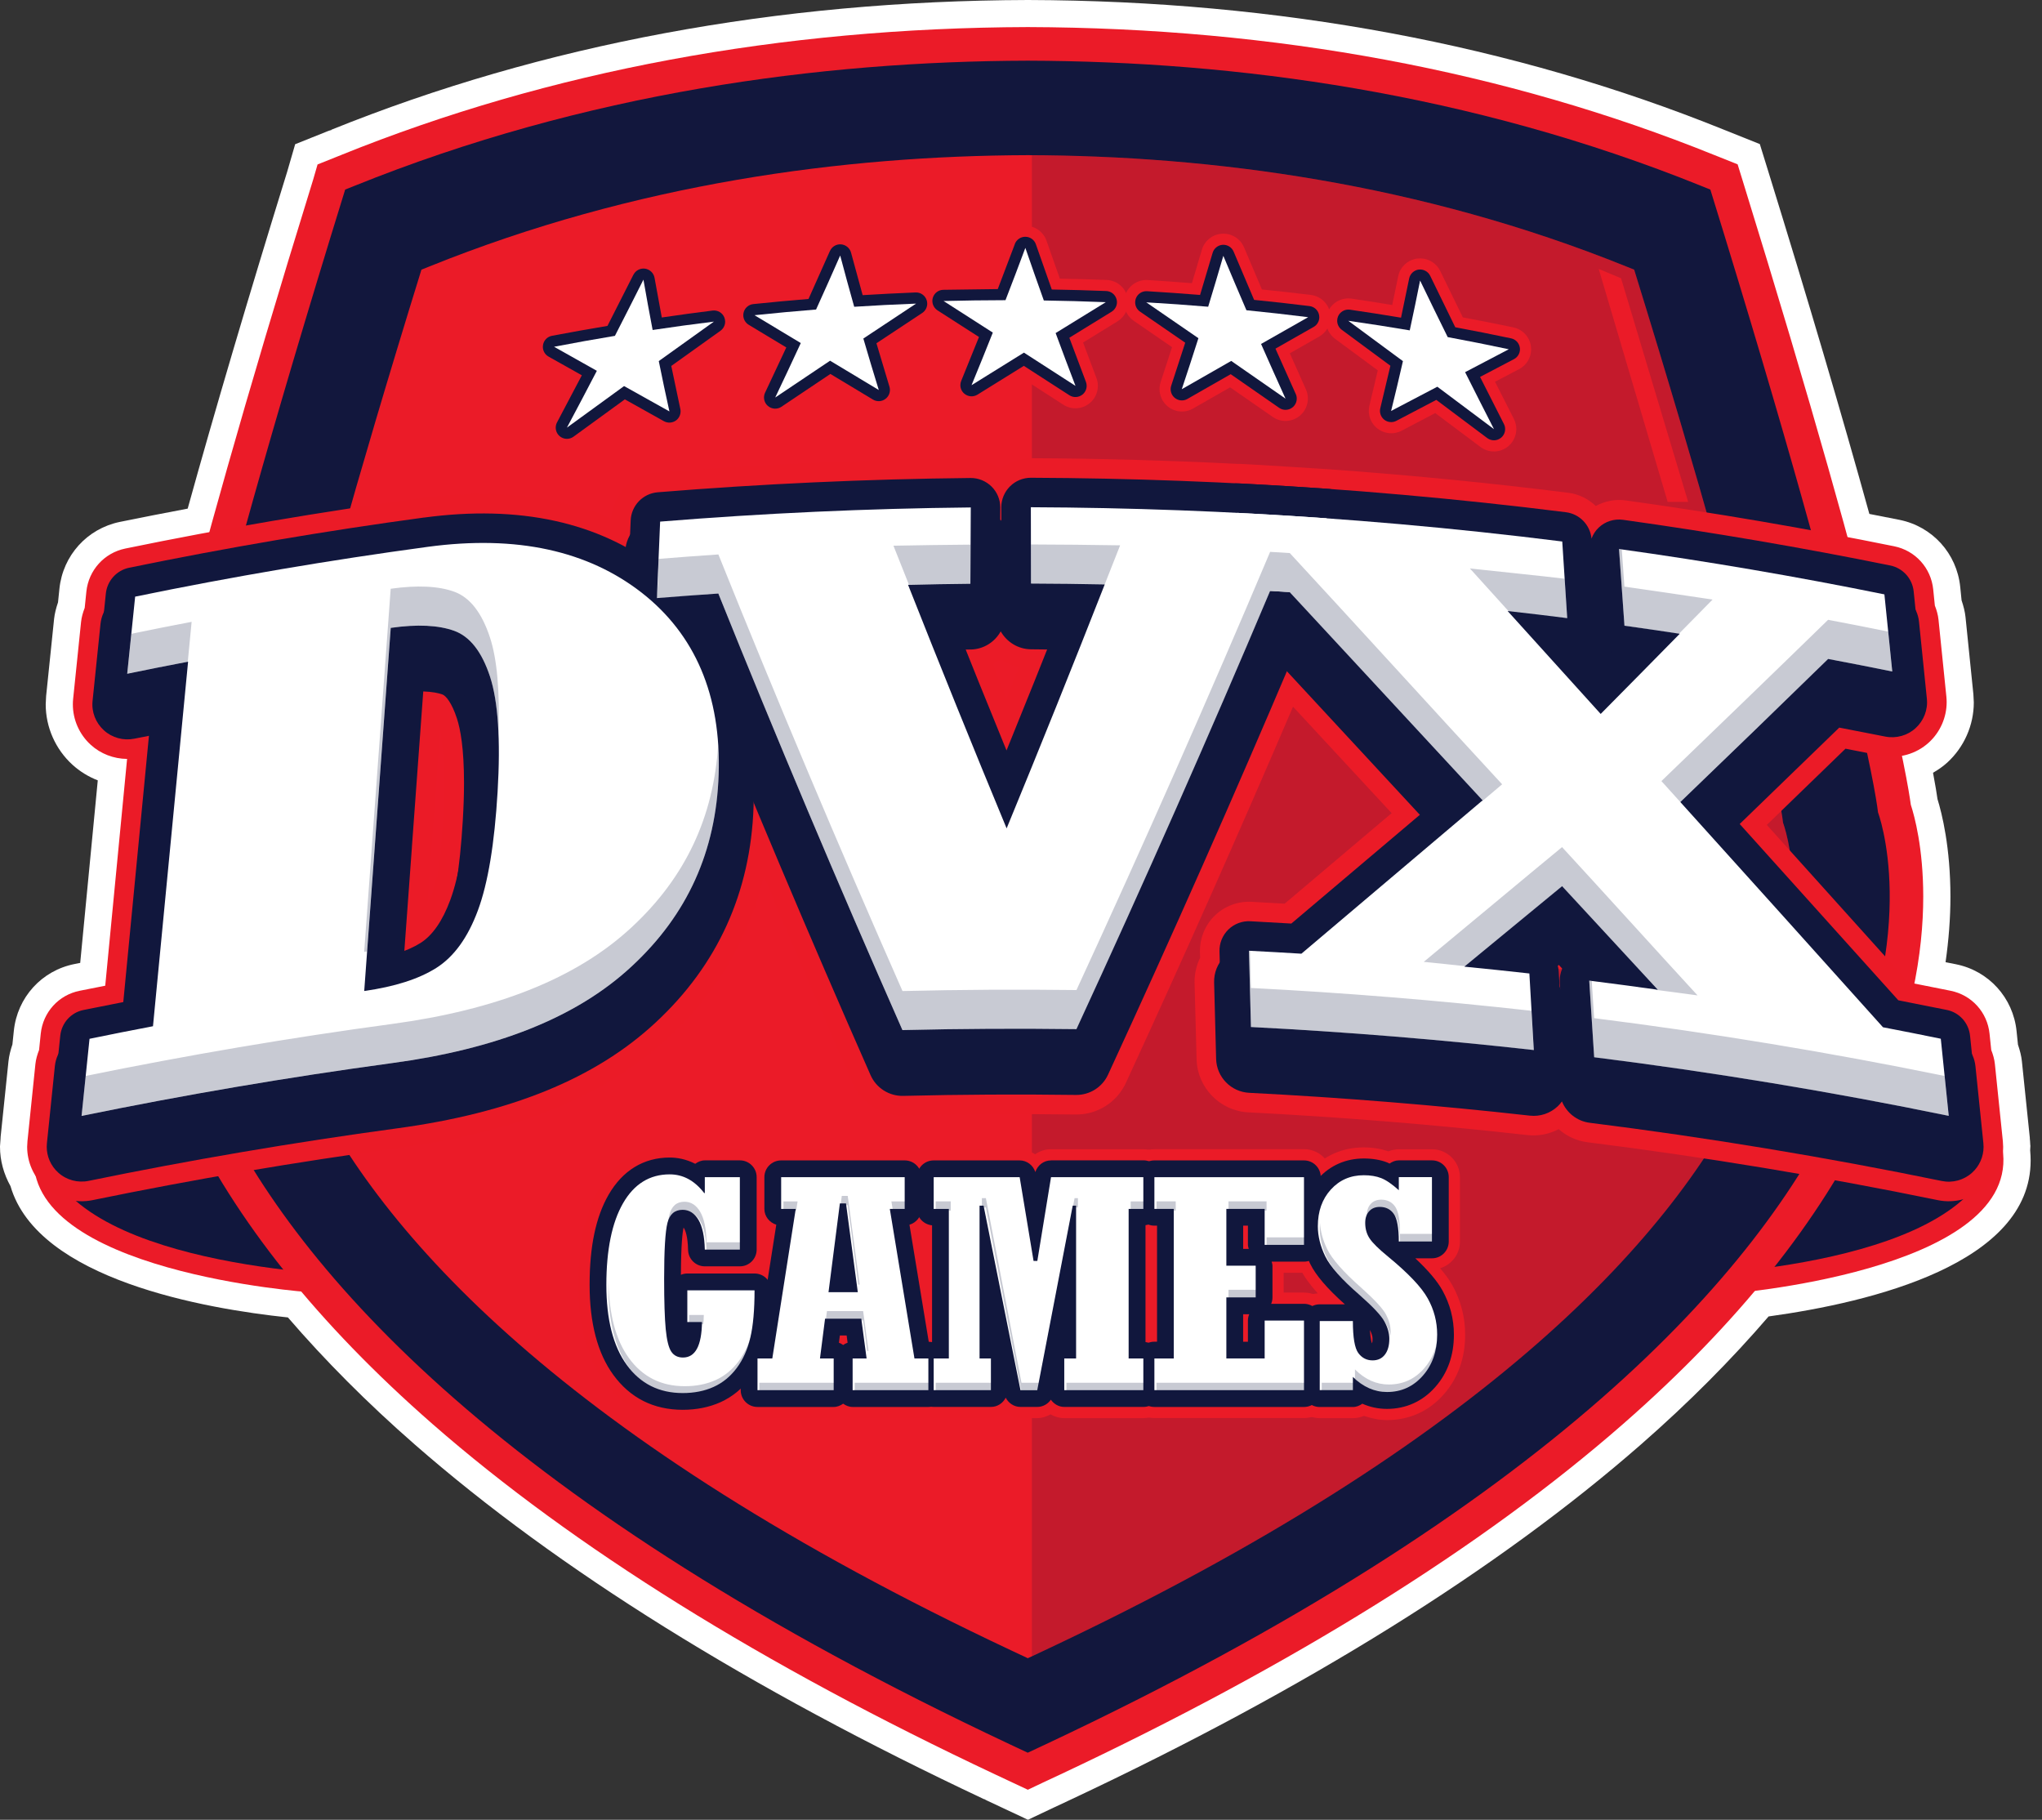 <svg width="101" height="90" viewBox="0 0 101 90" fill="none" xmlns="http://www.w3.org/2000/svg">
<rect x="0" y="0" width="101" height="90" fill="#333333" stroke="none"/>
<g clip-path="url(#clip0_1_33)">
<path d="M99.077 57.04C99.073 57.01 99.069 56.984 99.066 56.954C99.073 56.875 99.079 56.795 99.079 56.716C99.079 56.716 99.064 56.441 99.064 56.439L98.668 52.625C98.644 52.387 98.577 52.155 98.489 51.926C98.47 51.751 98.406 51.125 98.406 51.125C98.296 50.059 97.52 49.205 96.475 48.997C96.475 48.997 95.396 48.784 94.688 48.643C95.01 47.021 95.128 45.577 95.128 44.344C95.128 41.939 94.696 40.359 94.514 39.802C94.469 39.474 94.355 38.727 94.074 37.377C94.565 37.287 95.027 37.064 95.4 36.723C95.962 36.21 96.282 35.479 96.282 34.73C96.282 34.642 96.278 34.552 96.269 34.464L95.879 30.651C95.855 30.411 95.788 30.179 95.698 29.95C95.679 29.772 95.617 29.15 95.617 29.15C95.509 28.086 94.733 27.23 93.686 27.019C92.922 26.863 92.156 26.713 91.388 26.567C90.174 22.139 88.498 16.363 86.183 8.884L85.949 8.129L84.952 7.73L84.784 7.663C74.484 3.504 63.062 1.377 50.838 1.341C38.605 1.379 27.185 3.504 16.886 7.663C16.887 7.663 16.724 7.726 16.724 7.726L15.706 8.135L15.488 8.884C13.216 16.224 11.56 21.924 10.352 26.318C8.963 26.575 7.576 26.845 6.198 27.127C5.157 27.341 4.383 28.197 4.272 29.255C4.272 29.255 4.207 29.883 4.19 30.059C4.102 30.285 4.035 30.516 4.01 30.752L3.617 34.567C3.607 34.657 3.604 34.747 3.604 34.837C3.604 35.588 3.924 36.317 4.488 36.832C4.982 37.281 5.627 37.525 6.286 37.53C6.271 37.691 5.327 47.486 5.205 48.746C4.626 48.86 3.947 48.995 3.947 48.995C2.901 49.203 2.126 50.057 2.015 51.125C2.015 51.125 1.952 51.749 1.933 51.926C1.843 52.153 1.776 52.385 1.751 52.625L1.358 56.439L1.343 56.716C1.343 57.229 1.495 57.727 1.764 58.154C2.838 62.526 12.8 63.68 14.9 63.875C16.766 66.089 18.933 68.276 21.392 70.427C28.364 76.523 37.738 82.36 49.256 87.775C49.254 87.775 50.138 88.189 50.138 88.189L50.842 88.518L51.537 88.189L52.423 87.775C63.938 82.362 73.313 76.525 80.284 70.427C82.755 68.265 84.931 66.068 86.803 63.843C90.425 63.382 99.523 61.753 99.081 57.04H99.077ZM99.064 56.437C99.064 56.437 99.064 56.437 99.064 56.441C99.064 56.45 99.064 56.433 99.064 56.437Z" fill="#EB1B28"/>
<path d="M16.385 6.419L16.404 6.426C16.346 6.443 16.294 6.455 16.232 6.479L14.6 7.131C14.6 7.131 14.209 8.479 14.203 8.498C12.267 14.756 10.616 20.347 9.283 25.155C8.127 25.374 6.996 25.593 5.928 25.812C4.31 26.144 3.109 27.472 2.939 29.116C2.939 29.116 2.892 29.562 2.87 29.789C2.774 30.074 2.703 30.347 2.675 30.613L2.281 34.428L2.261 34.835C2.261 35.966 2.742 37.054 3.583 37.821C3.952 38.156 4.377 38.416 4.836 38.594C4.716 39.843 4.108 46.167 3.967 47.622C3.87 47.641 3.688 47.677 3.688 47.677C2.06 47.999 0.854 49.329 0.684 50.983C0.684 50.983 0.633 51.468 0.614 51.653C0.519 51.938 0.448 52.213 0.42 52.481L0.021 56.323L0.034 56.22L0 56.695V56.716C0 57.398 0.185 58.063 0.519 58.662C1.867 63.287 10.158 64.727 14.241 65.156C16.067 67.276 18.165 69.387 20.508 71.434C27.573 77.614 37.053 83.519 48.684 88.987L48.679 88.974C48.725 89 48.769 89.028 48.823 89.052L50.844 90L52.11 89.401L52.99 88.989C64.622 83.521 74.102 77.615 81.167 71.436C83.529 69.37 85.641 67.243 87.477 65.107C92.6 64.401 100.438 62.489 100.438 57.4C100.438 57.24 100.431 57.079 100.416 56.916L100.414 56.894C100.418 56.806 100.427 56.65 100.427 56.65H100.422C100.414 56.491 100.407 56.379 100.394 56.279C100.394 56.281 100.401 56.306 100.401 56.306L100.006 52.492C99.98 52.226 99.908 51.951 99.811 51.664C99.792 51.481 99.742 50.994 99.742 50.994C99.571 49.342 98.365 48.012 96.739 47.688C96.736 47.688 96.263 47.594 96.23 47.587C96.387 46.487 96.471 45.403 96.471 44.35C96.471 41.904 96.05 40.227 95.831 39.52C95.795 39.265 95.728 38.841 95.61 38.218C95.859 38.074 96.097 37.912 96.31 37.718C97.148 36.953 97.627 35.867 97.627 34.736L97.606 34.333L97.217 30.521C97.189 30.252 97.118 29.976 97.022 29.69C97.003 29.506 96.955 29.023 96.955 29.023C96.786 27.373 95.582 26.041 93.956 25.711C93.956 25.711 93.128 25.548 92.461 25.417C91.116 20.557 89.442 14.874 87.466 8.492L87.043 7.125L85.452 6.488L85.282 6.421C74.828 2.197 63.24 0.037 50.844 0C38.435 0.037 26.843 2.197 16.384 6.419H16.385ZM17.372 8.912C27.53 4.812 38.785 2.716 50.844 2.68C62.888 2.716 74.141 4.81 84.282 8.904L84.456 8.974C84.456 8.974 84.664 9.056 84.855 9.133C84.868 9.178 84.9 9.277 84.9 9.277C86.975 15.981 88.721 21.916 90.092 26.919L90.311 27.721L93.416 28.332C93.885 28.427 94.231 28.809 94.28 29.287L94.379 30.27L94.447 30.441C94.501 30.581 94.533 30.694 94.542 30.785L94.932 34.597L94.939 34.728C94.939 35.107 94.776 35.472 94.493 35.73C94.312 35.897 94.081 36.009 93.827 36.056L92.48 36.305L92.759 37.646C93.032 38.961 93.141 39.673 93.182 39.98L93.199 40.1L93.237 40.214C93.401 40.722 93.785 42.14 93.785 44.341C93.785 45.639 93.647 46.997 93.371 48.377L93.109 49.692L95.868 50.241L96.471 50.334L96.209 50.308C96.674 50.4 97.018 50.782 97.067 51.26L97.168 52.241L97.236 52.413C97.29 52.55 97.322 52.666 97.329 52.756C97.329 52.756 97.715 56.48 97.721 56.542C97.721 56.572 97.728 56.667 97.73 56.729C97.73 56.753 97.715 56.972 97.715 56.972L97.73 57.12C97.73 57.12 97.736 57.154 97.738 57.175C97.743 57.233 97.745 57.289 97.745 57.347C97.745 60.11 91.806 61.852 86.625 62.511L86.106 62.577L85.769 62.977C83.946 65.143 81.802 67.31 79.393 69.415C72.517 75.43 63.247 81.197 51.844 86.557L50.96 86.971C50.96 86.971 50.87 87.014 50.831 87.033C50.791 87.014 49.823 86.559 49.823 86.559C38.414 81.197 29.145 75.428 22.267 69.413C19.873 67.319 17.736 65.163 15.917 63.008L15.563 62.588L15.016 62.537C9.691 62.041 3.679 60.359 3.059 57.832L3.006 57.621L2.89 57.435C2.752 57.218 2.68 56.971 2.678 56.723C2.682 56.662 2.686 56.575 2.688 56.542C2.695 56.476 3.077 52.762 3.077 52.762C3.087 52.67 3.119 52.556 3.173 52.415L3.24 52.245L3.342 51.264C3.39 50.786 3.735 50.404 4.199 50.312L6.436 49.87L6.531 48.877L7.753 36.204L6.288 36.193C5.949 36.191 5.627 36.066 5.381 35.843C5.098 35.584 4.935 35.219 4.935 34.839L4.943 34.706L5.336 30.892C5.346 30.802 5.378 30.688 5.432 30.551L5.499 30.381L5.6 29.396C5.649 28.922 5.996 28.54 6.462 28.444C7.769 28.176 9.157 27.905 10.59 27.639L11.416 27.485L11.639 26.676C13.003 21.718 14.726 15.865 16.764 9.283C16.764 9.283 16.796 9.172 16.805 9.139C17.003 9.06 17.217 8.974 17.217 8.974L17.365 8.916L17.372 8.912ZM100.41 56.89V56.909C100.41 56.909 100.41 56.898 100.409 56.894C100.409 56.894 100.409 56.893 100.409 56.89H100.41Z" fill="white"/>
<path d="M85.342 64C85.342 64 99.629 62.916 99.077 57.04C98.524 51.164 83.177 61.464 83.177 61.464" fill="#EB1B28"/>
<path d="M82.208 63.124C82.208 63.124 95.621 62.985 98.247 57.87C93.407 54.412 82.485 55.796 82.485 55.796" fill="#11173D"/>
<path d="M15.288 63.907C15.288 63.907 1.131 62.916 1.684 57.04C2.236 51.164 17.584 61.464 17.584 61.464" fill="#EB1B28"/>
<path d="M18.552 63.124C18.552 63.124 5.14 62.985 2.514 57.87C7.354 54.412 18.275 55.796 18.275 55.796" fill="#11173D"/>
<path d="M92.888 40.171C92.888 40.171 92.296 34.249 84.596 9.375C84.452 9.315 84.308 9.26 84.164 9.202C72.686 4.568 61.088 3.031 50.834 3.001C40.581 3.031 28.984 4.568 17.507 9.202C17.363 9.26 17.217 9.315 17.073 9.375C9.373 34.249 8.781 40.171 8.781 40.171C8.781 40.171 0.079 62.826 49.958 86.273C50.248 86.409 50.539 86.546 50.834 86.683C51.13 86.546 51.421 86.409 51.711 86.273C101.589 62.826 92.886 40.171 92.886 40.171H92.888Z" fill="#EB1B28"/>
<path d="M16.887 7.663L16.724 7.726L15.707 8.133L15.49 8.882C8.481 31.527 7.324 38.575 7.157 39.8C6.977 40.357 6.543 41.938 6.543 44.343C6.543 47.036 7.091 50.743 9.165 55.135C11.62 60.333 15.732 65.476 21.388 70.423C28.36 76.52 37.734 82.356 49.252 87.771C49.25 87.771 50.134 88.185 50.134 88.185L50.838 88.515L51.533 88.185L52.419 87.771C63.935 82.358 73.309 76.522 80.281 70.425C85.937 65.478 90.051 60.335 92.504 55.137C94.578 50.745 95.126 47.038 95.126 44.344C95.126 41.939 94.694 40.361 94.512 39.802C94.347 38.577 93.19 31.529 86.179 8.884L85.945 8.127L84.952 7.73L84.782 7.663C74.48 3.504 63.06 1.377 50.836 1.339C38.603 1.377 27.184 3.503 16.884 7.661L16.887 7.663ZM50.84 4.658C62.513 4.694 73.416 6.702 83.246 10.624C90.513 34.185 91.231 40.282 91.238 40.342L91.261 40.544L91.335 40.754C91.375 40.859 91.824 42.136 91.824 44.341C91.824 46.545 91.33 49.982 89.348 54.049C85.684 61.563 76.059 72.995 51.009 84.77C51.009 84.77 50.936 84.804 50.838 84.851C50.786 84.827 50.67 84.772 50.67 84.772C25.616 72.995 15.99 61.565 12.326 54.049C10.345 49.982 9.85 46.652 9.85 44.341C9.85 42.029 10.3 40.859 10.339 40.754L10.409 40.563L10.435 40.342C10.44 40.282 11.16 34.185 18.427 10.624C28.259 6.702 39.162 4.692 50.842 4.658H50.84Z" fill="#EB1B28"/>
<path d="M92.888 40.171C92.888 40.171 92.296 34.249 84.596 9.375C84.452 9.315 84.308 9.26 84.164 9.202C72.686 4.568 61.088 3.031 50.834 3.001C40.581 3.031 28.984 4.568 17.507 9.202C17.363 9.26 17.217 9.315 17.073 9.375C9.373 34.249 8.781 40.171 8.781 40.171C8.781 40.171 0.079 62.826 49.958 86.273C50.248 86.409 50.539 86.546 50.834 86.683C51.13 86.546 51.421 86.409 51.711 86.273C101.589 62.826 92.886 40.171 92.886 40.171H92.888Z" fill="#12173D"/>
<path d="M88.192 40.692C88.192 40.692 87.666 35.431 80.828 13.336C80.7 13.284 80.571 13.235 80.442 13.182C70.247 9.066 59.943 7.7 50.836 7.674C41.73 7.702 31.426 9.067 21.231 13.182C21.102 13.235 20.974 13.284 20.845 13.336C14.007 35.432 13.48 40.692 13.48 40.692C13.48 40.692 5.75 60.816 50.057 81.644C50.316 81.766 50.574 81.888 50.836 82.01C51.099 81.888 51.357 81.766 51.616 81.644C95.923 60.816 88.192 40.692 88.192 40.692Z" fill="#EB1B28"/>
<path opacity="0.18" d="M80.828 13.336C80.7 13.284 80.571 13.235 80.442 13.182C70.32 9.096 60.095 7.723 51.037 7.676V81.916C51.23 81.826 51.425 81.734 51.616 81.644C95.923 60.816 88.192 40.692 88.192 40.692C88.192 40.692 87.666 35.431 80.828 13.336Z" fill="#11173D"/>
<path d="M50.715 12.259C51.013 13.124 51.318 13.992 51.629 14.861C52.65 14.876 53.672 14.904 54.693 14.945C53.878 15.445 53.052 15.955 52.213 16.472C52.533 17.341 52.861 18.212 53.195 19.084C52.333 18.526 51.483 17.979 50.645 17.44C49.793 17.968 48.928 18.504 48.053 19.051C48.411 18.182 48.763 17.314 49.106 16.449C48.282 15.919 47.471 15.4 46.671 14.887C47.692 14.861 48.712 14.848 49.733 14.846C50.069 13.982 50.394 13.121 50.715 12.259Z" fill="#EB1B28"/>
<path d="M49.679 11.875C49.679 11.875 49.248 13.01 48.967 13.752C48.1 13.763 46.643 13.784 46.643 13.784C46.154 13.789 45.736 14.115 45.601 14.585C45.573 14.685 45.56 14.784 45.56 14.883C45.56 15.254 45.751 15.612 46.075 15.82C46.075 15.82 47.017 16.425 47.736 16.887C47.426 17.654 47.03 18.631 47.03 18.631C46.976 18.766 46.95 18.907 46.95 19.047C46.95 19.367 47.088 19.68 47.343 19.895C47.71 20.205 48.231 20.244 48.639 19.993C48.639 19.993 49.932 19.191 50.636 18.753C51.331 19.201 52.595 20.017 52.595 20.017C52.996 20.276 53.517 20.246 53.889 19.946C54.156 19.733 54.302 19.412 54.302 19.083C54.302 18.951 54.279 18.82 54.23 18.693C54.23 18.693 53.861 17.71 53.571 16.94C54.303 16.49 55.274 15.893 55.274 15.893C55.607 15.689 55.8 15.327 55.8 14.951C55.8 14.857 55.789 14.763 55.764 14.672C55.641 14.201 55.225 13.866 54.74 13.846C53.966 13.814 53.193 13.797 52.421 13.782C52.159 13.034 51.762 11.905 51.762 11.905C51.608 11.467 51.194 11.171 50.73 11.165C50.265 11.16 49.844 11.444 49.679 11.879V11.875ZM50.677 15.402C50.81 15.638 51.014 15.82 51.267 15.906C51.168 16.071 51.112 16.256 51.108 16.449C50.823 16.316 50.501 16.311 50.213 16.436C50.211 16.247 50.158 16.063 50.063 15.9C50.323 15.818 50.537 15.638 50.675 15.402H50.677Z" fill="#EB1B28"/>
<path d="M60.509 12.656C60.882 13.55 61.264 14.447 61.65 15.344C62.669 15.445 63.685 15.559 64.703 15.687C63.938 16.121 63.163 16.561 62.374 17.011C62.772 17.91 63.174 18.813 63.584 19.716C62.678 19.084 61.782 18.463 60.898 17.85C60.095 18.309 59.28 18.774 58.452 19.249C58.733 18.408 59.008 17.567 59.275 16.726C58.405 16.125 57.546 15.535 56.697 14.953C57.718 15.011 58.739 15.084 59.758 15.17C60.014 14.331 60.264 13.493 60.507 12.654L60.509 12.656Z" fill="#EB1B28"/>
<path d="M60.447 11.559C59.981 11.585 59.58 11.901 59.447 12.349C59.447 12.349 59.173 13.265 58.954 14.005C58.222 13.949 57.488 13.892 56.765 13.849C56.27 13.821 55.815 14.127 55.656 14.595C55.615 14.713 55.596 14.833 55.596 14.953C55.596 15.308 55.768 15.653 56.075 15.865C56.075 15.865 57.235 16.663 57.971 17.168C57.729 17.908 57.407 18.897 57.407 18.897C57.37 19.01 57.353 19.126 57.353 19.242C57.353 19.57 57.497 19.888 57.759 20.102C58.113 20.39 58.61 20.435 59.005 20.208C59.005 20.208 60.159 19.549 60.844 19.157C61.552 19.65 62.955 20.622 62.955 20.622C63.363 20.905 63.908 20.879 64.29 20.562C64.549 20.347 64.689 20.032 64.689 19.708C64.689 19.556 64.658 19.401 64.592 19.257C64.592 19.257 64.152 18.272 63.796 17.474C64.478 17.086 65.249 16.646 65.249 16.646C65.6 16.447 65.81 16.076 65.81 15.685C65.81 15.614 65.802 15.541 65.789 15.47C65.695 15.001 65.315 14.647 64.841 14.587C64.036 14.486 63.225 14.4 62.416 14.316C62.112 13.598 61.53 12.229 61.53 12.229C61.348 11.8 60.913 11.532 60.447 11.559ZM60.657 15.82C60.809 16.138 61.099 16.355 61.444 16.421C61.365 16.545 61.316 16.681 61.292 16.824C60.988 16.708 60.648 16.723 60.357 16.887C60.367 16.831 60.383 16.775 60.383 16.721C60.383 16.522 60.323 16.331 60.222 16.163C60.393 16.084 60.546 15.973 60.657 15.82Z" fill="#EB1B28"/>
<path d="M70.241 13.877C70.689 14.806 71.142 15.737 71.605 16.672C72.614 16.859 73.622 17.06 74.626 17.273C73.92 17.644 73.199 18.023 72.466 18.406C72.936 19.343 73.412 20.281 73.894 21.224C72.95 20.514 72.015 19.815 71.092 19.126C70.342 19.519 69.582 19.918 68.806 20.324C69.009 19.504 69.204 18.682 69.391 17.861C68.479 17.185 67.578 16.52 66.688 15.865C67.703 16.009 68.715 16.168 69.728 16.339C69.906 15.518 70.076 14.698 70.239 13.877H70.241Z" fill="#EB1B28"/>
<path d="M70.105 12.787C69.634 12.845 69.252 13.199 69.157 13.662C69.157 13.662 69.005 14.393 68.861 15.084C68.19 14.977 67.518 14.864 66.847 14.769C66.345 14.698 65.86 14.977 65.667 15.445C65.611 15.582 65.585 15.724 65.585 15.865C65.585 16.207 65.746 16.543 66.034 16.756C66.034 16.756 67.428 17.787 68.147 18.317C67.977 19.03 67.733 20.06 67.733 20.06C67.713 20.146 67.703 20.233 67.703 20.317C67.703 20.654 67.857 20.982 68.13 21.194C68.473 21.459 68.938 21.506 69.322 21.304C69.322 21.304 70.374 20.752 70.989 20.429C71.702 20.963 73.229 22.108 73.229 22.108C73.641 22.415 74.21 22.398 74.603 22.068C74.86 21.853 74.999 21.538 74.999 21.22C74.999 21.049 74.959 20.879 74.879 20.72C74.879 20.72 74.368 19.712 73.946 18.88C74.412 18.637 75.139 18.255 75.139 18.255C75.506 18.062 75.731 17.683 75.731 17.275C75.731 17.225 75.727 17.174 75.72 17.123C75.656 16.661 75.31 16.29 74.853 16.192C74.023 16.016 73.186 15.854 72.354 15.696C72.03 15.033 71.234 13.4 71.234 13.4C71.026 12.975 70.569 12.731 70.101 12.789L70.105 12.787ZM70.56 17.052L70.612 17.161C70.766 17.476 71.058 17.695 71.403 17.758C71.453 17.768 71.504 17.779 71.554 17.788C71.494 17.876 71.448 17.968 71.416 18.069C71.142 17.985 70.843 18.008 70.578 18.144C70.578 18.144 70.46 18.206 70.444 18.215C70.445 18.206 70.47 18.107 70.47 18.107C70.49 18.023 70.5 17.936 70.5 17.852C70.5 17.64 70.43 17.438 70.316 17.262C70.408 17.204 70.487 17.135 70.558 17.05L70.56 17.052Z" fill="#EB1B28"/>
<path d="M31.825 13.831C31.969 14.66 32.121 15.49 32.28 16.32C33.288 16.168 34.299 16.031 35.311 15.906C34.412 16.547 33.503 17.197 32.584 17.858C32.752 18.687 32.926 19.517 33.11 20.347C32.349 19.922 31.602 19.504 30.868 19.094C29.935 19.768 28.993 20.452 28.041 21.149C28.541 20.21 29.036 19.274 29.521 18.339C28.802 17.936 28.098 17.539 27.405 17.15C28.405 16.957 29.409 16.777 30.415 16.61C30.892 15.679 31.362 14.752 31.827 13.827L31.825 13.831Z" fill="#EB1B28"/>
<path d="M30.836 13.336C30.836 13.336 30.012 14.962 29.677 15.623C28.851 15.764 28.021 15.908 27.195 16.067C26.74 16.155 26.386 16.517 26.311 16.975C26.301 17.035 26.296 17.095 26.296 17.153C26.296 17.549 26.507 17.919 26.86 18.116C26.86 18.116 27.457 18.451 28.04 18.779C27.603 19.609 27.064 20.632 27.064 20.632C26.977 20.795 26.936 20.973 26.936 21.147C26.936 21.459 27.069 21.769 27.318 21.984C27.708 22.321 28.277 22.347 28.693 22.044C28.693 22.044 30.22 20.935 30.947 20.407C31.595 20.768 32.572 21.315 32.572 21.315C32.951 21.527 33.417 21.493 33.767 21.237C34.054 21.025 34.217 20.692 34.217 20.343C34.217 20.266 34.209 20.19 34.193 20.113C34.193 20.113 33.97 19.058 33.818 18.339C34.541 17.822 35.957 16.809 35.957 16.809C36.255 16.595 36.42 16.256 36.42 15.908C36.42 15.773 36.395 15.638 36.345 15.507C36.161 15.035 35.682 14.748 35.18 14.81C34.515 14.893 33.848 14.99 33.181 15.082C33.054 14.381 32.917 13.641 32.917 13.641C32.831 13.175 32.456 12.812 31.986 12.744C31.516 12.677 31.053 12.913 30.838 13.336H30.836ZM30.594 17.706C30.941 17.648 31.239 17.434 31.398 17.12C31.398 17.12 31.443 17.032 31.445 17.026C31.514 17.107 31.589 17.178 31.677 17.236C31.552 17.418 31.475 17.629 31.475 17.852C31.475 17.927 31.482 18.004 31.499 18.081C31.499 18.081 31.521 18.187 31.523 18.198C31.512 18.193 31.405 18.133 31.405 18.133C31.149 17.989 30.853 17.962 30.579 18.036C30.548 17.929 30.497 17.829 30.435 17.734C30.488 17.725 30.54 17.715 30.593 17.706H30.594Z" fill="#EB1B28"/>
<path d="M41.556 12.634C41.78 13.479 42.011 14.325 42.25 15.172C43.269 15.106 44.288 15.054 45.309 15.016C44.451 15.582 43.582 16.157 42.702 16.743C42.949 17.59 43.204 18.438 43.466 19.289C42.651 18.798 41.848 18.315 41.057 17.839C40.164 18.436 39.259 19.041 38.343 19.66C38.772 18.761 39.194 17.861 39.608 16.966C38.832 16.5 38.07 16.041 37.319 15.589C38.332 15.483 39.347 15.389 40.364 15.308C40.769 14.415 41.168 13.523 41.557 12.636L41.556 12.634Z" fill="#EB1B28"/>
<path d="M40.542 12.188C40.542 12.188 39.933 13.552 39.615 14.263C38.812 14.331 38.004 14.402 37.199 14.486C36.727 14.537 36.337 14.883 36.234 15.346C36.217 15.426 36.208 15.507 36.208 15.586C36.208 15.968 36.407 16.331 36.744 16.533C36.744 16.533 37.506 16.992 38.176 17.395C37.804 18.189 37.339 19.178 37.339 19.178C37.268 19.33 37.234 19.489 37.234 19.648C37.234 19.965 37.369 20.274 37.62 20.489C37.997 20.813 38.544 20.847 38.956 20.572C38.956 20.572 40.366 19.626 41.084 19.144C41.76 19.553 42.889 20.231 42.889 20.231C43.281 20.467 43.777 20.433 44.136 20.154C44.41 19.941 44.564 19.615 44.564 19.277C44.564 19.171 44.549 19.064 44.517 18.959C44.517 18.959 44.215 17.955 43.992 17.208C44.736 16.715 45.914 15.936 45.914 15.936C46.231 15.726 46.41 15.376 46.41 15.012C46.41 14.9 46.394 14.786 46.358 14.674C46.206 14.201 45.759 13.889 45.264 13.907C44.534 13.935 43.807 13.979 43.08 14.018C42.876 13.271 42.623 12.345 42.623 12.345C42.499 11.894 42.104 11.568 41.638 11.532C41.172 11.497 40.731 11.757 40.54 12.184L40.542 12.188ZM41.342 15.807C41.449 15.96 41.6 16.073 41.767 16.155C41.657 16.329 41.591 16.528 41.591 16.736C41.591 16.784 41.606 16.835 41.614 16.884C41.329 16.717 40.994 16.691 40.692 16.797C40.669 16.653 40.623 16.513 40.546 16.387C40.891 16.329 41.185 16.119 41.344 15.807H41.342Z" fill="#EB1B28"/>
<path d="M50.715 12.259C51.013 13.124 51.318 13.992 51.629 14.861C52.65 14.876 53.672 14.904 54.693 14.945C53.878 15.445 53.052 15.955 52.213 16.472C52.533 17.341 52.861 18.212 53.195 19.084C52.333 18.526 51.483 17.979 50.645 17.44C49.793 17.968 48.928 18.504 48.053 19.051C48.411 18.182 48.763 17.314 49.106 16.449C48.282 15.919 47.471 15.4 46.671 14.887C47.692 14.861 48.712 14.848 49.733 14.846C50.069 13.982 50.394 13.121 50.715 12.259Z" fill="#11173D"/>
<path d="M50.198 12.066C50.198 12.066 49.55 13.776 49.351 14.297C48.763 14.305 46.658 14.333 46.658 14.333C46.414 14.336 46.204 14.499 46.137 14.733C46.122 14.782 46.116 14.833 46.116 14.883C46.116 15.069 46.212 15.247 46.373 15.351C46.373 15.351 47.875 16.316 48.422 16.666C48.182 17.258 47.542 18.839 47.542 18.839C47.514 18.907 47.501 18.978 47.501 19.047C47.501 19.206 47.57 19.364 47.697 19.47C47.881 19.624 48.141 19.645 48.345 19.519C48.345 19.519 50.175 18.382 50.64 18.094C51.099 18.39 52.895 19.549 52.895 19.549C53.095 19.678 53.356 19.663 53.541 19.513C53.674 19.407 53.747 19.246 53.747 19.083C53.747 19.017 53.736 18.951 53.712 18.888C53.712 18.888 53.114 17.298 52.891 16.704C53.444 16.365 54.981 15.417 54.981 15.417C55.148 15.314 55.246 15.134 55.246 14.945C55.246 14.898 55.24 14.851 55.227 14.805C55.165 14.569 54.957 14.402 54.714 14.393C53.816 14.357 52.914 14.334 52.022 14.318C51.837 13.787 51.235 12.079 51.235 12.079C51.159 11.86 50.951 11.712 50.718 11.71C50.486 11.707 50.276 11.851 50.194 12.068L50.198 12.066ZM49.735 15.398C49.962 15.395 50.17 15.258 50.25 15.044C50.25 15.044 50.475 14.453 50.696 13.87C50.9 14.453 51.108 15.046 51.108 15.046C51.185 15.265 51.389 15.41 51.621 15.413C52.018 15.419 52.423 15.436 52.826 15.447C52.41 15.704 51.925 16.002 51.925 16.002C51.756 16.105 51.661 16.282 51.661 16.47C51.661 16.533 51.672 16.599 51.696 16.663C51.696 16.663 51.902 17.21 52.091 17.713C51.526 17.348 50.947 16.975 50.947 16.975C50.767 16.859 50.539 16.857 50.357 16.97C50.357 16.97 49.773 17.333 49.203 17.685C49.404 17.191 49.621 16.653 49.621 16.653C49.647 16.586 49.66 16.517 49.66 16.447C49.66 16.264 49.568 16.088 49.405 15.983C49.405 15.983 48.93 15.677 48.52 15.413C49.102 15.406 49.735 15.396 49.735 15.396V15.398Z" fill="#11173D"/>
<path d="M60.509 12.656C60.882 13.55 61.264 14.447 61.65 15.344C62.669 15.445 63.685 15.559 64.703 15.687C63.938 16.121 63.163 16.561 62.374 17.011C62.772 17.91 63.174 18.813 63.584 19.716C62.678 19.084 61.782 18.463 60.898 17.85C60.095 18.309 59.28 18.774 58.452 19.249C58.733 18.408 59.008 17.567 59.275 16.726C58.405 16.125 57.546 15.535 56.697 14.953C57.718 15.011 58.739 15.084 59.758 15.17C60.014 14.331 60.264 13.493 60.507 12.654L60.509 12.656Z" fill="#11173D"/>
<path d="M60.479 12.107C60.247 12.12 60.044 12.28 59.979 12.503C59.979 12.503 59.531 14.005 59.357 14.587C58.48 14.518 57.598 14.453 56.731 14.402C56.484 14.387 56.257 14.54 56.176 14.775C56.156 14.833 56.147 14.895 56.147 14.954C56.147 15.132 56.233 15.305 56.386 15.41C56.386 15.41 58.109 16.597 58.623 16.949C58.441 17.504 57.93 19.075 57.93 19.075C57.911 19.131 57.902 19.189 57.902 19.247C57.902 19.41 57.975 19.572 58.106 19.678C58.284 19.823 58.531 19.845 58.729 19.731C58.729 19.731 60.408 18.772 60.872 18.506C61.329 18.822 63.27 20.171 63.27 20.171C63.474 20.313 63.747 20.3 63.938 20.141C64.068 20.034 64.139 19.875 64.139 19.714C64.139 19.637 64.124 19.56 64.09 19.487C64.09 19.487 63.369 17.873 63.086 17.243C63.661 16.916 64.976 16.168 64.976 16.168C65.152 16.069 65.255 15.883 65.255 15.687C65.255 15.651 65.251 15.616 65.244 15.578C65.197 15.344 65.006 15.166 64.77 15.138C63.86 15.024 62.942 14.923 62.03 14.831C61.831 14.364 61.016 12.443 61.016 12.443C60.925 12.227 60.707 12.094 60.475 12.107H60.479ZM60.29 15.333C60.29 15.333 60.451 14.795 60.601 14.286C60.87 14.923 61.142 15.563 61.142 15.563C61.221 15.749 61.395 15.874 61.595 15.895C62.045 15.94 62.5 15.996 62.953 16.046C62.56 16.271 62.103 16.53 62.103 16.53C61.925 16.631 61.822 16.816 61.822 17.009C61.822 17.084 61.837 17.161 61.871 17.234C61.871 17.234 62.093 17.734 62.271 18.129C61.767 17.779 61.217 17.397 61.217 17.397C61.041 17.275 60.814 17.266 60.629 17.371C60.629 17.371 60.028 17.715 59.424 18.058C59.614 17.479 59.805 16.893 59.805 16.893C59.823 16.837 59.831 16.779 59.831 16.723C59.831 16.545 59.743 16.376 59.591 16.271C59.591 16.271 59.098 15.932 58.686 15.648C59.031 15.674 59.372 15.692 59.717 15.72C59.977 15.743 60.217 15.582 60.292 15.331L60.29 15.333Z" fill="#11173D"/>
<path d="M70.241 13.877C70.689 14.806 71.142 15.737 71.605 16.672C72.614 16.859 73.622 17.06 74.626 17.273C73.92 17.644 73.199 18.023 72.466 18.406C72.936 19.343 73.412 20.281 73.894 21.224C72.95 20.514 72.015 19.815 71.092 19.126C70.342 19.519 69.582 19.918 68.806 20.324C69.009 19.504 69.204 18.682 69.391 17.861C68.479 17.185 67.578 16.52 66.688 15.865C67.703 16.009 68.715 16.168 69.728 16.339C69.906 15.518 70.076 14.698 70.239 13.877H70.241Z" fill="#11173D"/>
<path d="M70.174 13.332C69.94 13.362 69.749 13.538 69.7 13.771C69.7 13.771 69.43 15.072 69.297 15.711C68.458 15.572 67.613 15.438 66.77 15.316C66.519 15.28 66.278 15.419 66.18 15.653C66.152 15.72 66.139 15.792 66.139 15.863C66.139 16.035 66.22 16.202 66.364 16.309C66.364 16.309 68.306 17.743 68.771 18.088C68.649 18.603 68.271 20.192 68.271 20.192C68.261 20.235 68.256 20.278 68.256 20.321C68.256 20.489 68.333 20.652 68.469 20.759C68.64 20.892 68.874 20.915 69.065 20.813C69.065 20.813 70.591 20.012 71.041 19.777C71.492 20.115 73.562 21.666 73.562 21.666C73.768 21.819 74.053 21.812 74.249 21.645C74.379 21.536 74.446 21.381 74.446 21.22C74.446 21.136 74.427 21.049 74.386 20.971C74.386 20.971 73.541 19.305 73.206 18.642C73.216 18.639 74.883 17.762 74.883 17.762C75.066 17.667 75.179 17.476 75.179 17.273C75.179 17.249 75.179 17.223 75.173 17.198C75.141 16.968 74.967 16.781 74.74 16.734C73.823 16.539 72.897 16.357 71.979 16.185C71.781 15.779 70.738 13.639 70.738 13.639C70.635 13.426 70.406 13.304 70.17 13.334L70.174 13.332ZM70.271 16.457C70.271 16.457 70.37 15.979 70.455 15.574C70.781 16.245 71.11 16.917 71.11 16.917C71.187 17.075 71.333 17.183 71.505 17.217C71.996 17.307 72.491 17.414 72.985 17.511C72.925 17.543 72.212 17.918 72.212 17.918C72.022 18.017 71.914 18.208 71.914 18.407C71.914 18.491 71.933 18.575 71.974 18.656C71.974 18.656 72.198 19.098 72.333 19.364C71.936 19.066 71.425 18.684 71.425 18.684C71.254 18.556 71.026 18.538 70.839 18.637C70.839 18.637 70.219 18.961 69.629 19.272C69.78 18.629 69.934 17.985 69.934 17.985C69.943 17.942 69.949 17.901 69.949 17.858C69.949 17.685 69.867 17.522 69.724 17.418C69.724 17.418 69.228 17.05 68.835 16.76C69.102 16.803 69.374 16.841 69.64 16.886C69.934 16.936 70.213 16.749 70.273 16.459L70.271 16.457Z" fill="#11173D"/>
<path d="M31.825 13.831C31.969 14.66 32.121 15.49 32.28 16.32C33.288 16.168 34.299 16.031 35.311 15.906C34.412 16.547 33.503 17.197 32.584 17.858C32.752 18.687 32.926 19.517 33.11 20.347C32.349 19.922 31.602 19.504 30.868 19.094C29.935 19.768 28.993 20.452 28.041 21.149C28.541 20.21 29.036 19.274 29.521 18.339C28.802 17.936 28.098 17.539 27.405 17.15C28.405 16.957 29.409 16.777 30.415 16.61C30.892 15.679 31.362 14.752 31.827 13.827L31.825 13.831Z" fill="#11173D"/>
<path d="M31.331 13.583C31.331 13.583 30.25 15.713 30.046 16.118C29.135 16.271 28.214 16.434 27.3 16.608C27.071 16.651 26.895 16.833 26.858 17.064C26.852 17.093 26.85 17.123 26.85 17.153C26.85 17.35 26.955 17.535 27.131 17.635C27.131 17.635 28.21 18.242 28.779 18.56C28.435 19.214 27.551 20.89 27.551 20.89C27.508 20.973 27.487 21.061 27.487 21.149C27.487 21.306 27.553 21.459 27.678 21.568C27.873 21.737 28.157 21.75 28.366 21.598C28.366 21.598 30.445 20.087 30.905 19.751C31.364 20.008 32.84 20.832 32.84 20.832C33.029 20.937 33.264 20.92 33.438 20.793C33.58 20.688 33.662 20.519 33.662 20.345C33.662 20.308 33.659 20.268 33.651 20.231C33.651 20.231 33.31 18.614 33.202 18.099C33.668 17.766 35.635 16.359 35.635 16.359C35.783 16.252 35.867 16.084 35.867 15.908C35.867 15.84 35.854 15.773 35.83 15.707C35.738 15.471 35.498 15.329 35.247 15.359C34.41 15.462 33.569 15.58 32.733 15.702C32.615 15.056 32.374 13.737 32.374 13.737C32.331 13.503 32.143 13.323 31.907 13.287C31.673 13.254 31.441 13.372 31.334 13.583H31.331ZM30.505 17.159C30.679 17.131 30.827 17.022 30.905 16.867C30.905 16.867 31.242 16.204 31.576 15.544C31.649 15.947 31.737 16.425 31.737 16.425C31.791 16.719 32.067 16.912 32.362 16.867C32.63 16.828 32.904 16.794 33.174 16.756C32.767 17.047 32.261 17.41 32.261 17.41C32.115 17.515 32.031 17.68 32.031 17.856C32.031 17.893 32.035 17.931 32.042 17.97C32.042 17.97 32.181 18.624 32.318 19.274C31.729 18.946 31.138 18.614 31.138 18.614C30.95 18.509 30.718 18.523 30.544 18.648C30.544 18.648 30.032 19.019 29.637 19.307C29.778 19.04 30.012 18.598 30.012 18.598C30.055 18.515 30.076 18.429 30.076 18.343C30.076 18.15 29.973 17.962 29.793 17.86C29.793 17.86 29.379 17.627 29.021 17.425C29.517 17.337 30.016 17.239 30.506 17.159H30.505Z" fill="#11173D"/>
<path d="M41.556 12.634C41.78 13.479 42.011 14.325 42.25 15.172C43.269 15.106 44.288 15.054 45.309 15.016C44.451 15.582 43.582 16.157 42.702 16.743C42.949 17.59 43.204 18.438 43.466 19.289C42.651 18.798 41.848 18.315 41.057 17.839C40.164 18.436 39.259 19.041 38.343 19.66C38.772 18.761 39.194 17.861 39.608 16.966C38.832 16.5 38.07 16.041 37.319 15.589C38.332 15.483 39.347 15.389 40.364 15.308C40.769 14.415 41.168 13.523 41.557 12.636L41.556 12.634Z" fill="#11173D"/>
<path d="M41.05 12.411C41.05 12.411 40.197 14.321 39.99 14.786C39.085 14.861 38.169 14.943 37.259 15.039C37.023 15.063 36.828 15.237 36.777 15.47C36.768 15.509 36.764 15.55 36.764 15.589C36.764 15.78 36.864 15.962 37.032 16.063C37.032 16.063 38.326 16.843 38.892 17.183C38.6 17.805 37.841 19.422 37.841 19.422C37.806 19.497 37.789 19.577 37.789 19.658C37.789 19.815 37.856 19.971 37.982 20.077C38.171 20.238 38.443 20.257 38.65 20.118C38.65 20.118 40.608 18.805 41.072 18.494C41.533 18.772 43.179 19.762 43.179 19.762C43.376 19.881 43.623 19.864 43.803 19.723C43.94 19.616 44.017 19.453 44.017 19.285C44.017 19.233 44.009 19.178 43.994 19.126C43.994 19.126 43.517 17.535 43.35 16.977C43.865 16.636 45.614 15.479 45.614 15.479C45.772 15.374 45.862 15.2 45.862 15.016C45.862 14.96 45.852 14.902 45.835 14.848C45.759 14.612 45.536 14.454 45.288 14.464C44.41 14.497 43.535 14.546 42.668 14.597C42.507 14.008 42.093 12.491 42.093 12.491C42.031 12.267 41.833 12.104 41.6 12.085C41.368 12.066 41.147 12.197 41.052 12.411H41.05ZM40.407 15.857C40.61 15.84 40.784 15.719 40.868 15.535C40.868 15.535 41.151 14.902 41.432 14.273C41.57 14.782 41.718 15.323 41.718 15.323C41.788 15.576 42.024 15.743 42.286 15.726C42.625 15.704 42.973 15.692 43.316 15.674C42.895 15.953 42.395 16.284 42.395 16.284C42.237 16.389 42.147 16.561 42.147 16.741C42.147 16.794 42.155 16.846 42.17 16.899C42.17 16.899 42.348 17.491 42.524 18.077C41.932 17.721 41.342 17.365 41.342 17.365C41.158 17.255 40.928 17.26 40.75 17.378C40.75 17.378 40.194 17.751 39.69 18.088C39.875 17.693 40.108 17.197 40.108 17.197C40.143 17.122 40.16 17.041 40.16 16.964C40.16 16.775 40.063 16.593 39.89 16.49C39.89 16.49 39.439 16.219 39.047 15.983C39.501 15.941 39.958 15.893 40.407 15.857Z" fill="#11173D"/>
<path d="M50.715 12.259C51.013 13.124 51.318 13.992 51.629 14.861C52.65 14.876 53.672 14.904 54.693 14.945C53.878 15.445 53.052 15.955 52.213 16.472C52.533 17.341 52.861 18.212 53.195 19.084C52.333 18.526 51.483 17.979 50.645 17.44C49.793 17.968 48.928 18.504 48.053 19.051C48.411 18.182 48.763 17.314 49.106 16.449C48.282 15.919 47.471 15.4 46.671 14.887C47.692 14.861 48.712 14.848 49.733 14.846C50.069 13.982 50.394 13.121 50.715 12.259Z" fill="white"/>
<path d="M60.509 12.656C60.882 13.55 61.264 14.447 61.65 15.344C62.669 15.445 63.685 15.559 64.703 15.687C63.938 16.121 63.163 16.561 62.374 17.011C62.772 17.91 63.174 18.813 63.584 19.716C62.678 19.084 61.782 18.463 60.898 17.85C60.095 18.309 59.28 18.774 58.452 19.249C58.733 18.408 59.008 17.567 59.275 16.726C58.405 16.125 57.546 15.535 56.697 14.953C57.718 15.011 58.739 15.084 59.758 15.17C60.014 14.331 60.264 13.493 60.507 12.654L60.509 12.656Z" fill="white"/>
<path d="M70.241 13.877C70.689 14.806 71.142 15.737 71.605 16.672C72.614 16.859 73.622 17.06 74.626 17.273C73.92 17.644 73.199 18.023 72.466 18.406C72.936 19.343 73.412 20.281 73.894 21.224C72.95 20.514 72.015 19.815 71.092 19.126C70.342 19.519 69.582 19.918 68.806 20.324C69.009 19.504 69.204 18.682 69.391 17.861C68.479 17.185 67.578 16.52 66.688 15.865C67.703 16.009 68.715 16.168 69.728 16.339C69.906 15.518 70.076 14.698 70.239 13.877H70.241Z" fill="white"/>
<path d="M31.825 13.831C31.969 14.66 32.121 15.49 32.28 16.32C33.288 16.168 34.299 16.031 35.311 15.906C34.412 16.547 33.503 17.197 32.584 17.858C32.752 18.687 32.926 19.517 33.11 20.347C32.349 19.922 31.602 19.504 30.868 19.094C29.935 19.768 28.993 20.452 28.041 21.149C28.541 20.21 29.036 19.274 29.521 18.339C28.802 17.936 28.098 17.539 27.405 17.15C28.405 16.957 29.409 16.777 30.415 16.61C30.892 15.679 31.362 14.752 31.827 13.827L31.825 13.831Z" fill="white"/>
<path d="M41.556 12.634C41.78 13.479 42.011 14.325 42.25 15.172C43.269 15.106 44.288 15.054 45.309 15.016C44.451 15.582 43.582 16.157 42.702 16.743C42.949 17.59 43.204 18.438 43.466 19.289C42.651 18.798 41.848 18.315 41.057 17.839C40.164 18.436 39.259 19.041 38.343 19.66C38.772 18.761 39.194 17.861 39.608 16.966C38.832 16.5 38.07 16.041 37.319 15.589C38.332 15.483 39.347 15.389 40.364 15.308C40.769 14.415 41.168 13.523 41.557 12.636L41.556 12.634Z" fill="white"/>
<path d="M98.101 56.538L97.708 52.724C97.687 52.517 97.625 52.322 97.539 52.142L97.444 51.226C97.378 50.589 96.913 50.072 96.286 49.947C96.286 49.947 94.563 49.604 93.894 49.471C93.42 48.945 88.397 43.363 86.046 40.75C87.647 39.199 90.182 36.745 90.972 35.981C91.884 36.159 93.25 36.425 93.25 36.425C93.785 36.53 94.346 36.377 94.748 36.008C95.151 35.639 95.362 35.103 95.306 34.56L94.917 30.746C94.896 30.538 94.834 30.343 94.746 30.164L94.653 29.248C94.587 28.613 94.117 28.094 93.491 27.966C89.135 27.082 84.688 26.322 80.277 25.708C79.841 25.648 79.4 25.786 79.08 26.086C78.91 26.245 78.797 26.448 78.719 26.661C78.662 25.975 78.136 25.417 77.451 25.331C73.577 24.844 69.653 24.458 65.737 24.179C65.729 24.179 65.723 24.177 65.718 24.175C65.665 24.172 65.613 24.17 65.561 24.166C64.474 24.089 63.388 24.022 62.303 23.962C62.155 23.954 62.005 23.945 61.856 23.938C61.663 23.928 61.47 23.915 61.277 23.906C61.237 23.904 61.196 23.906 61.157 23.906C57.769 23.737 54.365 23.638 50.988 23.627C50.6 23.627 50.228 23.778 49.952 24.054C49.679 24.327 49.523 24.698 49.523 25.086C49.523 25.086 49.523 25.352 49.523 25.741C49.514 25.758 49.503 25.777 49.493 25.794C49.486 25.779 49.477 25.764 49.467 25.749C49.469 25.361 49.471 25.095 49.471 25.095C49.471 24.707 49.317 24.335 49.042 24.061C48.765 23.786 48.388 23.632 47.999 23.636C42.857 23.689 37.652 23.926 32.529 24.342C31.795 24.402 31.222 25 31.19 25.736L31.16 26.464C31.057 26.644 30.986 26.845 30.952 27.058C28.21 25.561 24.859 25.067 20.959 25.595C16.093 26.253 11.191 27.088 6.391 28.075C5.767 28.203 5.299 28.721 5.233 29.354L5.138 30.274C5.052 30.452 4.99 30.647 4.969 30.853L4.576 34.668C4.52 35.211 4.731 35.749 5.136 36.118C5.54 36.487 6.102 36.641 6.638 36.534C6.638 36.534 7.097 36.442 7.365 36.39C7.101 39.139 6.408 46.324 6.097 49.557C5.185 49.737 4.132 49.947 4.132 49.947C3.504 50.07 3.04 50.589 2.974 51.226L2.881 52.142C2.793 52.322 2.733 52.517 2.712 52.724L2.319 56.538C2.313 56.598 2.309 56.656 2.309 56.716C2.309 57.201 2.514 57.666 2.877 57.993C3.283 58.362 3.843 58.514 4.381 58.404C9.399 57.371 14.525 56.501 19.618 55.809C25.267 55.047 29.456 53.337 32.422 50.578C35.496 47.729 37.128 44.135 37.27 39.894C37.274 39.817 37.27 39.744 37.272 39.669C39.132 44.129 41.065 48.643 43.059 53.168C43.34 53.807 43.981 54.214 44.678 54.197C47.51 54.127 50.383 54.112 53.219 54.15C53.899 54.159 54.523 53.766 54.807 53.148C57.911 46.42 60.876 39.724 63.652 33.198C65.152 34.818 68.565 38.502 70.228 40.299C68.104 42.097 64.455 45.184 63.869 45.678C63.163 45.639 61.848 45.564 61.848 45.564C61.442 45.541 61.046 45.689 60.754 45.974C60.462 46.257 60.305 46.652 60.316 47.059L60.329 47.6C60.138 47.89 60.041 48.237 60.05 48.591L60.149 52.367C60.174 53.268 60.885 53.998 61.784 54.043C66.4 54.277 71.071 54.657 75.666 55.172C76.169 55.229 76.675 55.06 77.044 54.712C77.125 54.637 77.194 54.553 77.258 54.465C77.488 55.028 77.999 55.448 78.632 55.526C84.448 56.257 90.303 57.224 96.037 58.402C96.574 58.512 97.133 58.361 97.541 57.992C97.904 57.664 98.108 57.197 98.108 56.714C98.108 56.656 98.105 56.596 98.099 56.536L98.101 56.538ZM20.935 34.196C21.379 34.211 21.686 34.275 21.883 34.346C22.053 34.408 22.346 34.756 22.598 35.526C22.773 36.056 22.951 37.019 22.951 38.725C22.951 39.267 22.932 39.883 22.89 40.583C22.832 41.554 22.75 42.423 22.641 43.198C22.531 43.696 22.407 44.14 22.269 44.517C21.887 45.549 21.392 46.262 20.8 46.637C20.57 46.783 20.3 46.912 19.998 47.029C20.278 43.208 20.797 36.107 20.935 34.196ZM49.499 31.226C49.795 31.746 50.349 32.104 50.988 32.112C50.988 32.112 51.389 32.117 51.795 32.121C51.134 33.779 50.467 35.442 49.788 37.113C49.104 35.444 48.433 33.782 47.768 32.125C47.901 32.123 48.016 32.121 48.016 32.121C48.654 32.11 49.207 31.748 49.499 31.224V31.226ZM77.147 48.499C77.147 48.531 77.147 48.562 77.151 48.596L77.17 48.885C77.162 48.87 77.155 48.855 77.145 48.84L77.1 48.064C77.095 47.961 77.074 47.862 77.048 47.765C77.065 47.75 77.084 47.736 77.102 47.72C77.166 47.789 77.222 47.849 77.275 47.905C77.192 48.09 77.149 48.291 77.149 48.497L77.147 48.499Z" fill="#EB1B27"/>
<path d="M49.495 23.188C49.066 22.859 48.538 22.666 47.993 22.671C42.833 22.724 37.605 22.962 32.454 23.379C31.254 23.477 30.31 24.447 30.233 25.646C27.547 24.501 24.393 24.157 20.832 24.638C15.947 25.299 11.023 26.137 6.198 27.129C5.157 27.343 4.383 28.199 4.272 29.257C4.272 29.257 4.207 29.884 4.19 30.062C4.102 30.289 4.035 30.52 4.01 30.756L3.617 34.571C3.607 34.661 3.604 34.751 3.604 34.841C3.604 35.592 3.924 36.322 4.488 36.835C4.98 37.285 5.627 37.528 6.286 37.534C6.25 37.903 5.327 47.495 5.205 48.75C4.626 48.864 3.947 48.999 3.947 48.999C2.901 49.205 2.124 50.061 2.015 51.127C2.015 51.127 1.952 51.752 1.933 51.928C1.843 52.157 1.776 52.389 1.751 52.627L1.358 56.441L1.343 56.718C1.343 57.478 1.665 58.205 2.229 58.715C2.862 59.288 3.74 59.527 4.578 59.355C9.568 58.329 14.674 57.459 19.749 56.772C25.605 55.982 29.965 54.189 33.082 51.292C35.487 49.063 37.054 46.401 37.779 43.355C39.229 46.783 40.696 50.205 42.175 53.562C42.616 54.562 43.608 55.193 44.702 55.167C47.527 55.098 50.387 55.083 53.208 55.12C54.27 55.135 55.242 54.521 55.688 53.556C58.54 47.371 61.314 41.121 63.955 34.951C65.01 36.09 68.025 39.345 68.833 40.216C67.703 41.172 64.01 44.298 63.541 44.693C63.038 44.665 61.906 44.601 61.906 44.601C61.234 44.564 60.569 44.811 60.084 45.283C59.617 45.736 59.351 46.367 59.351 47.023C59.351 47.045 59.351 47.066 59.351 47.088C59.351 47.088 59.355 47.229 59.359 47.369C59.181 47.735 59.085 48.136 59.085 48.548C59.085 48.572 59.085 48.596 59.085 48.621L59.185 52.397C59.222 53.792 60.344 54.942 61.739 55.013C66.336 55.246 70.987 55.624 75.562 56.139C76.098 56.199 76.626 56.087 77.095 55.845C77.49 56.19 77.981 56.424 78.514 56.491C84.304 57.218 90.135 58.181 95.846 59.355C96.681 59.527 97.558 59.288 98.193 58.715C98.757 58.205 99.079 57.478 99.079 56.718L99.064 56.441L98.67 52.627C98.646 52.389 98.579 52.157 98.489 51.928C98.47 51.752 98.406 51.127 98.406 51.127C98.298 50.061 97.52 49.207 96.475 48.999C96.475 48.999 95.046 48.714 94.398 48.585C94.029 48.177 88.342 41.857 87.389 40.797C88.32 39.894 91.025 37.277 91.281 37.028C91.888 37.146 93.064 37.377 93.064 37.377C93.903 37.54 94.776 37.296 95.402 36.723C95.964 36.21 96.284 35.479 96.284 34.73C96.284 34.642 96.28 34.552 96.271 34.462L95.881 30.649C95.857 30.411 95.79 30.177 95.7 29.948C95.681 29.77 95.619 29.148 95.619 29.148C95.51 28.086 94.735 27.229 93.688 27.017C89.307 26.127 84.842 25.365 80.414 24.749C79.895 24.675 79.38 24.782 78.93 25.024C78.565 24.677 78.099 24.438 77.574 24.372C73.716 23.887 69.756 23.497 65.808 23.215C65.804 23.215 65.787 23.211 65.783 23.211L62.359 22.997L61.327 22.941C61.327 22.941 61.251 22.941 61.194 22.941C57.714 22.767 54.281 22.673 50.994 22.662C50.451 22.66 49.922 22.855 49.495 23.188ZM49.499 26.753C49.844 26.753 50.17 26.573 50.342 26.275L50.357 26.247C50.441 26.099 50.497 25.914 50.497 25.743V25.086C50.497 24.956 50.548 24.833 50.64 24.741C50.731 24.649 50.859 24.597 50.986 24.599C54.249 24.61 57.654 24.704 61.11 24.876C61.133 24.876 61.163 24.876 61.185 24.876H61.232L61.807 24.908L62.253 24.932L65.654 25.146C69.582 25.428 73.506 25.814 77.331 26.296C77.557 26.324 77.735 26.513 77.754 26.743C77.791 27.197 78.14 27.564 78.591 27.624C79.043 27.684 79.475 27.421 79.629 26.994C79.651 26.931 79.691 26.845 79.739 26.798C79.848 26.695 79.996 26.65 80.142 26.67C84.529 27.281 88.955 28.038 93.298 28.918C93.51 28.961 93.667 29.133 93.688 29.349L93.782 30.265C93.793 30.379 93.825 30.491 93.875 30.594C93.916 30.679 93.943 30.765 93.952 30.847L94.342 34.661C94.366 34.893 94.272 35.131 94.093 35.296C93.916 35.457 93.671 35.524 93.431 35.477L91.154 35.033C90.843 34.974 90.523 35.067 90.296 35.288L85.37 40.057C84.995 40.419 84.975 41.012 85.323 41.4L93.171 50.121C93.311 50.276 93.497 50.381 93.701 50.422L96.093 50.898C96.299 50.939 96.453 51.112 96.475 51.327L96.571 52.243C96.582 52.355 96.614 52.466 96.662 52.567C96.704 52.653 96.73 52.739 96.739 52.824L97.133 56.639C97.133 56.656 97.133 56.624 97.133 56.639L97.136 56.716C97.136 56.929 97.046 57.134 96.887 57.276C96.709 57.437 96.462 57.505 96.228 57.456C90.468 56.272 84.587 55.3 78.749 54.568C78.479 54.534 78.256 54.358 78.149 54.099C78.022 53.786 77.715 53.592 77.379 53.539C77.044 53.487 76.683 53.644 76.465 53.903L76.375 54.009C76.213 54.165 75.993 54.238 75.772 54.212C71.157 53.693 66.467 53.313 61.831 53.077C61.44 53.056 61.123 52.734 61.114 52.34L61.015 48.564C61.011 48.407 61.052 48.257 61.136 48.128C61.243 47.963 61.299 47.77 61.294 47.574L61.281 47.032C61.277 46.892 61.329 46.759 61.425 46.667C61.526 46.57 61.655 46.521 61.79 46.528L63.811 46.643C64.058 46.656 64.302 46.575 64.489 46.416L70.848 41.035C71.05 40.864 71.172 40.619 71.189 40.355C71.204 40.091 71.112 39.832 70.932 39.639L64.356 32.539C64.133 32.297 63.803 32.187 63.48 32.243C63.156 32.299 62.884 32.516 62.755 32.818C59.949 39.413 56.976 46.116 53.921 52.741C53.796 53.011 53.522 53.183 53.224 53.18C50.379 53.142 47.493 53.159 44.646 53.226C44.339 53.234 44.06 53.056 43.936 52.775C41.986 48.351 40.04 43.816 38.156 39.295C37.978 38.87 37.526 38.622 37.075 38.71C36.624 38.798 36.298 39.188 36.294 39.647V39.855C36.159 43.833 34.631 47.199 31.754 49.866C28.939 52.485 24.923 54.112 19.478 54.849C14.359 55.541 9.21 56.418 4.175 57.454C3.939 57.503 3.694 57.435 3.516 57.274C3.357 57.13 3.267 56.928 3.267 56.714L3.27 56.637L3.664 52.822C3.673 52.736 3.697 52.65 3.74 52.563C3.791 52.462 3.821 52.352 3.834 52.237L3.928 51.322C3.95 51.102 4.1 50.934 4.31 50.893L6.275 50.503C6.694 50.421 7.009 50.072 7.05 49.647L8.318 36.48C8.348 36.174 8.23 35.874 8.004 35.669C7.777 35.462 7.466 35.376 7.166 35.436L6.44 35.58C6.202 35.627 5.954 35.56 5.776 35.399C5.597 35.236 5.503 34.998 5.527 34.764L5.921 30.95C5.93 30.868 5.954 30.784 5.996 30.697C6.046 30.594 6.076 30.486 6.089 30.372L6.185 29.452C6.207 29.238 6.363 29.064 6.574 29.021C11.356 28.038 16.236 27.208 21.077 26.552C24.758 26.054 27.92 26.511 30.476 27.907C30.754 28.058 31.085 28.064 31.368 27.925C31.651 27.787 31.847 27.517 31.896 27.206C31.911 27.112 31.941 27.026 31.986 26.946C32.063 26.811 32.108 26.659 32.113 26.504L32.143 25.775C32.155 25.528 32.348 25.326 32.595 25.307C37.699 24.893 42.882 24.657 47.995 24.604C48.126 24.604 48.254 24.655 48.345 24.747C48.439 24.84 48.489 24.964 48.489 25.095C48.489 25.095 48.486 25.747 48.486 25.751C48.486 25.923 48.527 26.082 48.613 26.232L48.632 26.266C48.806 26.564 49.134 26.751 49.478 26.751L49.499 26.753ZM99.066 56.433V56.439C99.066 56.452 99.066 56.429 99.066 56.433Z" fill="#EB1B27"/>
<path d="M19.971 34.127L19.034 46.959C19.01 47.291 19.157 47.611 19.424 47.808C19.689 48.004 20.04 48.051 20.349 47.933C20.723 47.789 21.042 47.632 21.319 47.457C22.095 46.969 22.72 46.092 23.179 44.856C23.331 44.446 23.464 43.974 23.589 43.412C23.595 43.385 23.599 43.361 23.602 43.335C23.715 42.524 23.801 41.619 23.857 40.645C23.898 39.962 23.919 39.315 23.919 38.729C23.919 37.219 23.784 36.041 23.52 35.23C23.194 34.239 22.756 33.638 22.216 33.441C21.881 33.32 21.461 33.25 20.969 33.233C20.45 33.217 20.01 33.612 19.972 34.131L19.971 34.127ZM21.212 43.689C21.212 43.689 21.587 38.549 21.763 36.144C21.868 36.599 21.982 37.397 21.982 38.725C21.982 39.272 21.963 39.879 21.924 40.525C21.87 41.434 21.791 42.273 21.688 43.026C21.587 43.479 21.476 43.869 21.362 44.181C21.291 44.373 21.216 44.547 21.139 44.71C21.171 44.281 21.214 43.689 21.214 43.689H21.212Z" fill="#EB1B27"/>
<path d="M49.495 30.257C49.145 30.257 48.825 30.448 48.654 30.754C48.52 30.997 48.269 31.149 48.001 31.154C47.999 31.154 47.753 31.158 47.753 31.158C47.435 31.164 47.137 31.325 46.961 31.591C46.785 31.857 46.749 32.19 46.869 32.486L48.89 37.48C49.038 37.845 49.392 38.085 49.788 38.085C50.183 38.085 50.537 37.845 50.683 37.478L52.693 32.48C52.812 32.185 52.777 31.849 52.599 31.583C52.421 31.317 52.123 31.158 51.805 31.154L50.998 31.145C50.73 31.141 50.477 30.99 50.338 30.748C50.166 30.445 49.842 30.257 49.493 30.259L49.495 30.257ZM49.505 32.61C49.776 32.793 50.078 32.926 50.396 33.003C50.168 33.572 50.087 33.773 49.784 34.526C49.447 33.694 49.332 33.411 49.102 32.842C49.242 32.776 49.375 32.698 49.505 32.61Z" fill="#EB1B27"/>
<path d="M76.467 46.989L76.418 47.029C76.143 47.257 76.04 47.671 76.111 48.021L76.132 48.119L76.177 48.896C76.184 49.04 76.235 49.196 76.304 49.323L76.295 49.306L76.306 49.327C76.514 49.735 76.98 49.941 77.424 49.819C77.866 49.698 78.164 49.282 78.134 48.823L78.115 48.534V48.499C78.115 48.43 78.13 48.362 78.159 48.297C78.314 47.944 78.243 47.529 77.981 47.244L77.814 47.064C77.466 46.688 76.864 46.663 76.469 46.987L76.467 46.989ZM76.906 47.959C77.26 47.858 77.632 47.972 77.876 48.231C77.831 48.323 77.775 48.403 77.703 48.471C77.342 48.75 76.838 48.735 76.492 48.448C76.46 48.401 76.424 48.355 76.402 48.302C76.525 48.141 76.7 48.017 76.907 47.959H76.906Z" fill="#EB1B27"/>
<path d="M4.035 56.716C4.166 55.444 4.297 54.172 4.428 52.902C5.473 52.687 6.52 52.479 7.567 52.281C8.146 46.27 8.725 40.261 9.303 34.251C8.298 34.444 7.294 34.642 6.292 34.848C6.423 33.576 6.554 32.304 6.685 31.035C11.482 30.047 16.309 29.227 21.156 28.572C25.573 27.974 29.083 28.774 31.733 30.834C34.382 32.9 35.678 35.925 35.545 39.84C35.417 43.629 34.003 46.764 31.244 49.319C28.491 51.88 24.507 53.414 19.384 54.105C14.243 54.802 9.122 55.673 4.031 56.718L4.035 56.716ZM19.326 32.58C18.888 38.566 18.451 44.552 18.015 50.539C19.517 50.325 20.707 49.949 21.579 49.396C22.452 48.845 23.14 47.898 23.638 46.549C24.138 45.2 24.46 43.247 24.612 40.686C24.765 38.115 24.636 36.214 24.237 34.99C23.836 33.767 23.248 33.011 22.473 32.726C21.697 32.443 20.648 32.391 19.326 32.578V32.58Z" fill="#11173D"/>
<path d="M20.926 26.86C16.05 27.519 11.143 28.354 6.338 29.343C5.602 29.495 5.048 30.105 4.971 30.855L4.578 34.668C4.522 35.213 4.733 35.749 5.138 36.118C5.542 36.487 6.102 36.641 6.64 36.534C6.64 36.534 7.099 36.442 7.367 36.39C7.056 39.613 6.159 48.937 5.975 50.836C5.065 51.016 4.081 51.211 4.081 51.211C3.34 51.359 2.793 51.97 2.714 52.723L2.321 56.536C2.315 56.596 2.311 56.654 2.311 56.714C2.311 57.197 2.515 57.664 2.879 57.992C3.285 58.361 3.845 58.512 4.383 58.402C9.405 57.37 14.531 56.497 19.62 55.807C25.269 55.045 29.457 53.335 32.422 50.576C35.496 47.729 37.128 44.133 37.272 39.892C37.422 35.474 35.874 31.87 32.797 29.471C29.729 27.086 25.738 26.208 20.928 26.858L20.926 26.86ZM21.388 30.276C25.245 29.755 28.371 30.4 30.677 32.192C32.795 33.846 33.831 36.17 33.831 39.283C33.831 39.446 33.829 39.611 33.824 39.778C33.711 43.112 32.486 45.819 30.076 48.051C27.648 50.31 24.076 51.728 19.156 52.393C14.763 52.989 10.347 53.725 5.988 54.573C5.999 54.463 6.001 54.446 6.012 54.343C6.912 54.165 7.891 53.97 7.891 53.97C8.639 53.822 9.212 53.2 9.285 52.442L11.021 34.412C11.027 34.355 11.028 34.299 11.028 34.243C11.028 33.76 10.83 33.295 10.467 32.968C10.062 32.602 9.515 32.447 8.981 32.554C8.981 32.554 8.517 32.645 8.247 32.7C8.249 32.679 8.264 32.544 8.27 32.475C12.602 31.611 17.005 30.868 21.388 30.274V30.276Z" fill="#11173D"/>
<path d="M19.081 30.872C18.279 30.986 17.665 31.643 17.605 32.452L16.294 50.411C16.256 50.932 16.455 51.441 16.837 51.797C17.219 52.153 17.74 52.318 18.257 52.243C20.03 51.99 21.418 51.535 22.499 50.851C23.696 50.097 24.623 48.849 25.253 47.145C25.814 45.629 26.166 43.548 26.331 40.786C26.498 37.976 26.348 35.904 25.874 34.453C25.301 32.703 24.355 31.578 23.063 31.106C21.993 30.718 20.693 30.641 19.081 30.872ZM20.371 41.913C20.371 41.913 20.782 36.292 20.935 34.196C21.379 34.211 21.686 34.275 21.883 34.346C22.053 34.408 22.346 34.756 22.598 35.526C22.773 36.056 22.951 37.019 22.951 38.725C22.951 39.267 22.932 39.881 22.89 40.581C22.748 42.968 22.456 44.773 22.021 45.948C21.66 46.925 21.201 47.594 20.66 47.935C20.446 48.07 20.188 48.188 19.907 48.298C20.09 45.781 20.373 41.91 20.373 41.91L20.371 41.913Z" fill="#11173D"/>
<path d="M44.637 52.474C41.436 45.212 38.399 38.019 35.53 30.881C34.517 30.948 33.503 31.023 32.492 31.106C32.544 29.845 32.599 28.585 32.651 27.326C37.763 26.91 42.889 26.676 48.017 26.625C48.01 27.884 48.004 29.141 47.997 30.4C46.969 30.411 45.942 30.428 44.914 30.452C46.493 34.449 48.117 38.465 49.789 42.498C51.453 38.457 53.071 34.436 54.642 30.431C53.427 30.407 52.209 30.392 50.994 30.388C50.992 29.13 50.99 27.873 50.986 26.614C55.867 26.633 60.747 26.815 65.615 27.161C65.662 28.42 65.708 29.68 65.753 30.941C64.778 30.872 63.8 30.808 62.822 30.752C59.801 37.91 56.607 45.131 53.241 52.427C50.374 52.389 47.504 52.404 44.637 52.474Z" fill="#11173D"/>
<path d="M49.767 25.395C49.658 25.503 49.572 25.627 49.497 25.756C49.422 25.629 49.338 25.507 49.231 25.402C48.903 25.076 48.459 24.897 47.999 24.9C42.853 24.953 37.643 25.191 32.511 25.607C31.643 25.678 30.965 26.382 30.928 27.253L30.769 31.033C30.748 31.523 30.945 32.001 31.297 32.344C31.651 32.687 32.14 32.861 32.629 32.825C32.629 32.825 33.544 32.758 34.404 32.694C37.109 39.386 40.012 46.264 43.058 53.17C43.339 53.809 43.979 54.215 44.676 54.199C47.516 54.129 50.389 54.114 53.217 54.152C53.897 54.161 54.521 53.768 54.805 53.15C58.01 46.203 61.071 39.283 63.927 32.552C64.753 32.604 65.63 32.662 65.63 32.662C66.117 32.694 66.598 32.518 66.948 32.177C67.299 31.838 67.492 31.366 67.475 30.879L67.336 27.099C67.304 26.219 66.613 25.505 65.737 25.444C60.855 25.095 55.894 24.91 50.992 24.893C50.533 24.893 50.093 25.073 49.767 25.397V25.395ZM52.711 28.36C56.456 28.405 60.218 28.545 63.948 28.785C63.953 28.92 63.955 29.008 63.959 29.1C63.485 29.07 62.919 29.032 62.919 29.032C62.187 28.985 61.517 29.407 61.232 30.083C58.394 36.807 55.334 43.738 52.134 50.696C50.016 50.679 47.883 50.696 45.757 50.737C42.719 43.816 39.813 36.925 37.128 30.238C36.849 29.542 36.161 29.105 35.412 29.162C35.412 29.162 34.812 29.206 34.294 29.244C34.297 29.139 34.305 28.984 34.307 28.933C38.283 28.639 42.295 28.453 46.281 28.38C46.281 28.444 46.281 28.581 46.281 28.704C45.583 28.716 44.873 28.729 44.873 28.729C44.307 28.738 43.788 29.025 43.475 29.495C43.284 29.78 43.189 30.109 43.189 30.443C43.189 30.66 43.23 30.877 43.31 31.085C44.886 35.075 46.528 39.137 48.195 43.159C48.463 43.803 49.093 44.223 49.789 44.223C50.486 44.223 51.115 43.801 51.382 43.155C53.047 39.111 54.684 35.043 56.246 31.063C56.326 30.857 56.367 30.639 56.367 30.424C56.367 30.089 56.27 29.757 56.079 29.472C55.763 29.002 55.244 28.718 54.676 28.712C54.676 28.712 53.691 28.701 52.713 28.689C52.713 28.596 52.713 28.502 52.713 28.364L52.711 28.36ZM44.637 50.75C44.623 50.75 44.608 50.75 44.595 50.75C44.61 50.75 44.623 50.75 44.637 50.75ZM48.014 32.123C48.652 32.112 49.205 31.75 49.497 31.226C49.793 31.746 50.348 32.104 50.986 32.112C50.986 32.112 51.631 32.119 52.114 32.125C51.35 34.054 50.574 35.989 49.784 37.937C48.992 35.994 48.212 34.061 47.443 32.13C47.617 32.127 48.014 32.121 48.014 32.121V32.123Z" fill="#11173D"/>
<path d="M61.874 52.324C61.841 51.065 61.807 49.806 61.775 48.548C62.64 48.591 63.504 48.641 64.369 48.694C67.42 46.105 70.408 43.578 73.33 41.11C70.086 37.607 66.905 34.174 63.789 30.81C62.961 30.757 62.131 30.712 61.303 30.669C61.269 29.411 61.237 28.152 61.204 26.893C66.574 27.167 71.933 27.639 77.271 28.309C77.353 29.572 77.434 30.836 77.516 32.098C76.535 31.975 75.553 31.859 74.57 31.748C76.091 33.428 77.625 35.125 79.172 36.837C80.492 35.504 81.796 34.183 83.083 32.872C82.172 32.733 81.26 32.6 80.348 32.473C80.258 31.209 80.168 29.944 80.079 28.68C84.473 29.293 88.85 30.04 93.205 30.924C93.334 32.196 93.463 33.466 93.594 34.738C92.538 34.524 91.48 34.316 90.421 34.118C88.044 36.436 85.608 38.793 83.111 41.194C86.394 44.833 89.736 48.544 93.135 52.333C94.089 52.517 95.042 52.706 95.994 52.901C96.125 54.172 96.256 55.442 96.387 56.714C90.577 55.521 84.727 54.553 78.85 53.816C78.767 52.552 78.687 51.29 78.606 50.027C79.738 50.17 80.867 50.319 81.996 50.479C80.404 48.754 78.827 47.045 77.263 45.354C75.671 46.665 74.058 47.991 72.429 49.336C73.502 49.441 74.575 49.553 75.645 49.673C75.718 50.936 75.791 52.198 75.864 53.461C71.213 52.938 66.549 52.56 61.878 52.322L61.874 52.324Z" fill="#11173D"/>
<path d="M60.001 25.659C59.668 25.983 59.482 26.429 59.482 26.893C59.482 26.908 59.482 26.923 59.482 26.938L59.582 30.714C59.606 31.611 60.322 32.34 61.217 32.391C61.217 32.391 62.283 32.451 62.998 32.492C63.74 33.292 69.374 39.377 70.841 40.96C69.005 42.514 64.56 46.276 63.779 46.935C63.03 46.892 61.861 46.826 61.861 46.826C61.38 46.8 60.915 46.974 60.569 47.309C60.222 47.645 60.039 48.111 60.052 48.593L60.151 52.37C60.175 53.271 60.887 54 61.786 54.047C66.401 54.281 71.073 54.661 75.667 55.176C76.173 55.233 76.677 55.064 77.046 54.715C77.125 54.641 77.194 54.558 77.256 54.472C77.486 55.034 78.003 55.452 78.634 55.53C84.446 56.259 90.302 57.227 96.039 58.407C96.576 58.518 97.135 58.366 97.543 57.997C97.906 57.669 98.11 57.203 98.11 56.72C98.11 56.662 98.107 56.602 98.101 56.542L97.708 52.728C97.629 51.975 97.082 51.365 96.34 51.217C96.34 51.217 94.769 50.904 94.033 50.758C93.403 50.057 87.187 43.149 85.503 41.28C87.001 39.83 90.086 36.843 90.972 35.985C91.884 36.163 93.25 36.429 93.25 36.429C93.785 36.534 94.346 36.38 94.748 36.011C95.151 35.644 95.362 35.107 95.306 34.563L94.917 30.75C94.84 29.999 94.284 29.386 93.544 29.236C89.18 28.351 84.727 27.59 80.313 26.976C79.797 26.904 79.277 27.069 78.898 27.423C78.863 27.457 78.835 27.498 78.803 27.534C78.55 27.036 78.067 26.674 77.484 26.601C72.131 25.927 66.682 25.447 61.29 25.174C60.81 25.149 60.342 25.327 59.999 25.663L60.001 25.659ZM62.977 28.725C67.201 28.976 71.446 29.354 75.643 29.855C75.653 29.989 75.653 29.999 75.662 30.143C75.282 30.098 74.761 30.036 74.761 30.036C74.047 29.952 73.362 30.319 73.032 30.958C72.702 31.596 72.809 32.374 73.29 32.906L77.893 37.993C78.211 38.345 78.659 38.551 79.133 38.562C79.606 38.574 80.064 38.388 80.397 38.051L84.313 34.082C84.638 33.752 84.814 33.316 84.814 32.868C84.814 32.687 84.784 32.503 84.725 32.325C84.519 31.709 83.987 31.263 83.343 31.169C83.343 31.169 82.656 31.07 81.97 30.969C81.963 30.853 81.961 30.827 81.951 30.699C85.184 31.183 88.421 31.743 91.62 32.372C91.631 32.475 91.635 32.522 91.643 32.6C91.276 32.529 90.738 32.424 90.738 32.424C90.185 32.316 89.622 32.492 89.217 32.885L81.916 39.952C81.566 40.291 81.39 40.743 81.39 41.196C81.39 41.608 81.536 42.02 81.832 42.348L91.853 53.483C92.102 53.76 92.446 53.953 92.811 54.024C92.811 54.024 93.624 54.185 94.411 54.343C94.422 54.444 94.428 54.504 94.435 54.577C89.816 53.678 85.141 52.912 80.481 52.297C80.476 52.204 80.464 52.037 80.462 52.013C81.075 52.095 81.757 52.185 81.757 52.185C82.476 52.281 83.186 51.917 83.521 51.273C83.856 50.629 83.757 49.844 83.264 49.31L78.529 44.183C77.909 43.513 76.874 43.442 76.169 44.022L71.333 48.006C70.93 48.338 70.711 48.827 70.711 49.331C70.711 49.497 70.736 49.668 70.786 49.833C70.987 50.497 71.573 50.979 72.264 51.05C72.264 51.05 73.146 51.142 74.012 51.233C74.019 51.376 74.021 51.385 74.028 51.533C70.552 51.174 67.048 50.893 63.562 50.69C63.558 50.533 63.558 50.529 63.554 50.368C63.841 50.385 64.27 50.409 64.27 50.409C64.71 50.434 65.154 50.288 65.491 50.003L74.45 42.423C74.81 42.119 75.029 41.681 75.057 41.211C75.059 41.175 75.061 41.142 75.061 41.106C75.061 40.673 74.898 40.254 74.602 39.935L65.06 29.634C64.757 29.306 64.349 29.109 63.903 29.085C63.903 29.085 63.414 29.057 62.991 29.034C62.991 28.963 62.985 28.841 62.983 28.721L62.977 28.725ZM77.1 47.721C77.357 47.999 77.479 48.13 77.818 48.499C77.677 48.572 77.54 48.658 77.422 48.769C77.349 48.838 77.286 48.915 77.228 48.993C77.085 48.658 76.836 48.381 76.525 48.197C76.797 47.974 76.879 47.905 77.102 47.723L77.1 47.721ZM78.696 33.35C78.736 33.312 78.767 33.267 78.803 33.226C78.964 33.554 79.224 33.827 79.55 34C79.393 34.159 79.369 34.183 79.226 34.327C78.938 34.009 78.85 33.91 78.488 33.511C78.559 33.46 78.632 33.41 78.696 33.35Z" fill="#11173D"/>
<path d="M4.035 55.189C4.166 53.918 4.297 52.646 4.428 51.376C5.473 51.16 6.52 50.953 7.567 50.754C8.146 44.743 8.725 38.735 9.303 32.724C8.298 32.915 7.294 33.115 6.292 33.322C6.423 32.05 6.554 30.778 6.685 29.508C11.482 28.521 16.309 27.701 21.156 27.045C25.573 26.448 29.083 27.247 31.733 29.308C34.382 31.374 35.678 34.398 35.545 38.313C35.417 42.102 34.003 45.238 31.244 47.793C28.491 50.353 24.507 51.887 19.384 52.578C14.243 53.275 9.122 54.146 4.031 55.191L4.035 55.189ZM19.326 31.053C18.888 37.039 18.451 43.026 18.015 49.012C19.517 48.799 20.707 48.422 21.579 47.871C22.452 47.319 23.14 46.371 23.638 45.024C24.138 43.676 24.46 41.722 24.612 39.16C24.765 36.588 24.636 34.687 24.237 33.464C23.836 32.241 23.248 31.484 22.473 31.201C21.697 30.918 20.648 30.864 19.326 31.053Z" fill="#11173D"/>
<path d="M20.961 25.597C16.093 26.256 11.193 27.09 6.393 28.077C5.769 28.204 5.301 28.723 5.235 29.356L4.842 33.17C4.795 33.631 4.973 34.086 5.316 34.397C5.658 34.708 6.132 34.839 6.588 34.749C6.588 34.749 7.168 34.633 7.666 34.535C7.387 37.431 6.385 47.845 6.222 49.535C5.286 49.72 4.138 49.949 4.138 49.949C3.51 50.072 3.046 50.591 2.98 51.228L2.587 55.041C2.581 55.092 2.579 55.143 2.579 55.191C2.579 55.602 2.752 55.995 3.059 56.272C3.403 56.585 3.875 56.712 4.33 56.618C9.348 55.587 14.48 54.714 19.585 54.023C25.177 53.268 29.319 51.578 32.243 48.86C35.264 46.062 36.867 42.529 37.006 38.362C37.154 33.97 35.684 30.536 32.634 28.157C29.624 25.82 25.7 24.958 20.963 25.599L20.961 25.597ZM21.353 28.487C25.282 27.957 28.476 28.618 30.84 30.458C33.001 32.145 34.097 34.606 34.097 37.781C34.097 37.941 34.095 38.1 34.09 38.263C33.975 41.672 32.72 44.438 30.257 46.721C27.789 49.018 24.17 50.46 19.193 51.13C14.679 51.741 10.148 52.502 5.688 53.378C5.728 53.004 5.748 52.805 5.769 52.597C6.692 52.413 7.842 52.187 7.842 52.187C8.474 52.061 8.959 51.535 9.021 50.895L10.757 32.864C10.761 32.818 10.764 32.769 10.764 32.722C10.764 32.314 10.596 31.921 10.289 31.643C9.946 31.334 9.483 31.203 9.032 31.293C9.032 31.293 8.446 31.409 7.947 31.508C7.951 31.465 8.002 30.977 8.028 30.731C12.43 29.849 16.904 29.092 21.355 28.491L21.353 28.487Z" fill="#11173D"/>
<path d="M19.118 29.609C18.44 29.707 17.919 30.263 17.869 30.947L16.558 48.905C16.526 49.346 16.695 49.776 17.017 50.078C17.339 50.379 17.781 50.518 18.217 50.456C19.954 50.209 21.306 49.767 22.355 49.104C23.503 48.379 24.393 47.176 25.002 45.53C25.554 44.039 25.901 41.984 26.064 39.246C26.228 36.47 26.082 34.43 25.62 33.011C25.073 31.342 24.181 30.272 22.969 29.83C21.943 29.457 20.684 29.384 19.116 29.609H19.118ZM21.973 32.57C22.287 32.685 22.608 33.177 22.849 33.917C23.029 34.468 23.215 35.459 23.215 37.208C23.215 37.753 23.196 38.371 23.155 39.074C23.012 41.484 22.713 43.316 22.269 44.517C21.887 45.549 21.392 46.262 20.798 46.637C20.474 46.841 20.073 47.017 19.609 47.167C19.783 44.794 20.551 34.256 20.688 32.404C21.312 32.398 21.722 32.48 21.973 32.572V32.57Z" fill="#11173D"/>
<path d="M44.637 50.947C41.436 43.687 38.399 36.493 35.53 29.354C34.517 29.422 33.503 29.499 32.492 29.579C32.544 28.319 32.599 27.058 32.651 25.797C37.763 25.382 42.889 25.148 48.017 25.097C48.01 26.356 48.004 27.613 47.997 28.871C46.969 28.882 45.942 28.899 44.914 28.924C46.493 32.921 48.117 36.937 49.789 40.969C51.453 36.929 53.071 32.908 54.642 28.903C53.427 28.879 52.209 28.864 50.994 28.86C50.992 27.601 50.99 26.344 50.986 25.086C55.867 25.105 60.747 25.286 65.615 25.633C65.662 26.891 65.708 28.152 65.753 29.413C64.778 29.343 63.8 29.279 62.822 29.223C59.801 36.382 56.607 43.603 53.241 50.898C50.374 50.861 47.504 50.876 44.637 50.945V50.947Z" fill="#11173D"/>
<path d="M49.954 24.056C49.681 24.329 49.525 24.7 49.525 25.088L49.533 28.866C49.533 29.663 50.188 30.311 50.986 30.321C50.986 30.321 51.764 30.33 52.502 30.34C51.614 32.585 50.707 34.844 49.784 37.114C48.858 34.852 47.948 32.597 47.053 30.349C47.465 30.341 48.01 30.332 48.01 30.332C48.802 30.319 49.45 29.675 49.454 28.881C49.454 28.881 49.475 25.101 49.475 25.099C49.475 24.711 49.321 24.338 49.046 24.065C48.769 23.79 48.392 23.636 48.002 23.64C42.865 23.692 37.66 23.928 32.533 24.346C31.799 24.406 31.226 25.003 31.194 25.738L31.035 29.517C31.018 29.933 31.183 30.336 31.482 30.626C31.782 30.916 32.194 31.063 32.61 31.033C32.61 31.033 33.687 30.952 34.578 30.887C37.304 37.637 40.233 44.575 43.301 51.535C43.539 52.076 44.08 52.419 44.67 52.404C47.514 52.335 50.391 52.32 53.221 52.357C53.798 52.365 54.322 52.033 54.564 51.511C57.795 44.507 60.88 37.532 63.757 30.748C64.618 30.804 65.648 30.87 65.648 30.87C66.061 30.896 66.469 30.748 66.765 30.459C67.061 30.171 67.226 29.772 67.211 29.36L67.072 25.58C67.044 24.837 66.461 24.232 65.718 24.179C60.844 23.833 55.888 23.647 50.99 23.628C50.602 23.628 50.23 23.78 49.954 24.056ZM52.445 26.564C56.362 26.605 60.303 26.753 64.204 27.008C64.219 27.427 64.223 27.526 64.236 27.854C63.577 27.811 62.906 27.768 62.906 27.768C62.286 27.729 61.721 28.084 61.479 28.658C58.619 35.434 55.532 42.421 52.309 49.434C50.078 49.413 47.828 49.432 45.588 49.477C42.524 42.505 39.596 35.556 36.886 28.809C36.65 28.219 36.067 27.85 35.434 27.897C35.434 27.897 34.723 27.95 34.02 28.002C34.035 27.652 34.056 27.161 34.056 27.157C38.205 26.846 42.395 26.654 46.553 26.582C46.553 26.582 46.551 27.045 46.549 27.436C45.719 27.451 44.882 27.465 44.882 27.465C44.404 27.472 43.964 27.715 43.7 28.113C43.539 28.354 43.459 28.633 43.459 28.914C43.459 29.098 43.492 29.281 43.562 29.457C45.137 33.447 46.779 37.508 48.446 41.526C48.673 42.071 49.205 42.426 49.795 42.426C50.385 42.426 50.917 42.069 51.142 41.524C52.807 37.483 54.442 33.417 56.004 29.435C56.074 29.261 56.107 29.077 56.107 28.894C56.107 28.611 56.025 28.33 55.862 28.088C55.594 27.691 55.154 27.45 54.674 27.444C54.674 27.444 53.513 27.431 52.451 27.418C52.451 27.303 52.451 26.976 52.451 26.56L52.445 26.564Z" fill="#11173D"/>
<path d="M61.874 50.797C61.841 49.538 61.807 48.28 61.775 47.021C62.64 47.064 63.504 47.115 64.369 47.167C67.42 44.58 70.408 42.052 73.33 39.583C70.086 36.081 66.905 32.647 63.789 29.283C62.961 29.231 62.131 29.186 61.303 29.143C61.269 27.884 61.237 26.625 61.204 25.365C66.574 25.638 71.933 26.11 77.271 26.781C77.353 28.043 77.434 29.308 77.516 30.57C76.535 30.446 75.553 30.33 74.57 30.22C76.091 31.9 77.625 33.597 79.172 35.309C80.492 33.975 81.796 32.655 83.083 31.344C82.172 31.205 81.26 31.072 80.348 30.945C80.258 29.68 80.168 28.416 80.079 27.152C84.473 27.764 88.85 28.512 93.205 29.396C93.334 30.667 93.463 31.937 93.594 33.209C92.538 32.996 91.48 32.788 90.421 32.589C88.044 34.908 85.608 37.266 83.111 39.666C86.394 43.303 89.736 47.015 93.135 50.805C94.089 50.988 95.042 51.177 95.994 51.372C96.125 52.644 96.256 53.916 96.387 55.186C90.577 53.992 84.727 53.026 78.85 52.288C78.767 51.026 78.687 49.761 78.606 48.499C79.738 48.641 80.867 48.791 81.996 48.95C80.404 47.225 78.827 45.517 77.263 43.826C75.671 45.137 74.058 46.463 72.429 47.808C73.502 47.913 74.575 48.025 75.645 48.145C75.718 49.407 75.791 50.67 75.864 51.932C71.213 51.411 66.549 51.031 61.878 50.793L61.874 50.797Z" fill="#11173D"/>
<path d="M60.187 24.322C59.906 24.597 59.746 24.973 59.746 25.365C59.746 25.378 59.746 25.391 59.746 25.404L59.846 29.18C59.866 29.939 60.471 30.555 61.23 30.598C61.23 30.598 62.44 30.667 63.12 30.705C63.774 31.411 69.872 37.995 71.225 39.454C69.561 40.862 64.566 45.09 63.871 45.676C63.165 45.637 61.85 45.562 61.85 45.562C61.444 45.539 61.048 45.687 60.756 45.972C60.464 46.257 60.307 46.65 60.318 47.057L60.417 50.834C60.438 51.597 61.041 52.213 61.801 52.252C66.422 52.487 71.099 52.869 75.699 53.384C76.126 53.432 76.553 53.288 76.864 52.994C77.156 52.717 77.32 52.335 77.32 51.936C77.32 51.908 77.32 51.88 77.318 51.852L77.098 48.064C77.061 47.426 76.621 46.897 76.02 46.742C76.565 46.292 76.759 46.131 77.125 45.832C77.49 46.227 77.709 46.465 78.278 47.081C78.029 47.137 77.795 47.255 77.602 47.435C77.306 47.71 77.145 48.098 77.145 48.499C77.145 48.531 77.145 48.562 77.149 48.596L77.392 52.385C77.438 53.084 77.971 53.652 78.666 53.738C84.49 54.468 90.352 55.438 96.091 56.617C96.546 56.71 97.018 56.581 97.363 56.27C97.67 55.993 97.843 55.6 97.843 55.189C97.843 55.139 97.841 55.09 97.835 55.039L97.442 51.226C97.376 50.589 96.913 50.072 96.286 49.947C96.286 49.947 94.565 49.604 93.894 49.471C93.343 48.858 86.627 41.394 85.134 39.737C86.507 38.407 90.086 34.944 90.886 34.168C91.751 34.337 93.3 34.64 93.3 34.64C93.754 34.728 94.228 34.599 94.568 34.286C94.909 33.975 95.089 33.522 95.042 33.061L94.653 29.248C94.587 28.613 94.117 28.094 93.491 27.966C89.131 27.082 84.684 26.322 80.277 25.708C79.841 25.648 79.4 25.786 79.08 26.088C78.915 26.241 78.795 26.431 78.719 26.637C78.651 25.962 78.13 25.419 77.453 25.333C72.107 24.661 66.666 24.181 61.277 23.906C60.87 23.885 60.475 24.035 60.185 24.32L60.187 24.322ZM62.706 26.916C67.106 27.172 71.526 27.564 75.896 28.088C75.918 28.448 75.922 28.504 75.948 28.914C75.36 28.845 74.733 28.77 74.733 28.77C74.13 28.699 73.549 29.01 73.27 29.549C72.991 30.089 73.081 30.746 73.489 31.198L78.091 36.285C78.361 36.583 78.739 36.757 79.14 36.766C79.541 36.775 79.927 36.62 80.21 36.333L84.124 32.364C84.4 32.085 84.548 31.716 84.548 31.338C84.548 31.184 84.523 31.029 84.473 30.879C84.298 30.358 83.847 29.98 83.304 29.901C83.304 29.901 82.495 29.783 81.721 29.671C81.699 29.349 81.691 29.265 81.663 28.86C85.072 29.364 88.489 29.954 91.864 30.621C91.903 31.005 91.939 31.362 91.944 31.402C91.347 31.285 90.691 31.156 90.691 31.156C90.223 31.064 89.747 31.214 89.404 31.546L82.101 38.615C81.805 38.901 81.656 39.283 81.656 39.667C81.656 40.016 81.779 40.364 82.028 40.643L92.051 51.78C92.261 52.015 92.553 52.178 92.862 52.239C92.862 52.239 93.821 52.43 94.654 52.595C94.694 52.981 94.731 53.339 94.735 53.38C89.94 52.438 85.078 51.64 80.23 51.005C80.211 50.711 80.18 50.211 80.178 50.181C80.985 50.288 81.794 50.396 81.794 50.396C82.403 50.477 83.004 50.17 83.287 49.625C83.57 49.08 83.487 48.416 83.07 47.965L78.335 42.84C77.81 42.273 76.934 42.213 76.338 42.704L71.502 46.688C71.161 46.969 70.975 47.381 70.975 47.808C70.975 47.95 70.996 48.092 71.037 48.233C71.206 48.795 71.702 49.201 72.287 49.263C72.287 49.263 73.328 49.372 74.261 49.471C74.281 49.838 74.285 49.892 74.309 50.308C70.653 49.926 66.967 49.628 63.302 49.42C63.292 49.029 63.29 48.982 63.279 48.566C63.757 48.593 64.283 48.623 64.283 48.623C64.656 48.643 65.032 48.52 65.317 48.28L74.276 40.698C74.579 40.441 74.766 40.07 74.791 39.673C74.791 39.643 74.793 39.613 74.793 39.585C74.793 39.218 74.656 38.864 74.405 38.594L64.864 28.294C64.607 28.017 64.262 27.85 63.884 27.83C63.884 27.83 63.303 27.796 62.73 27.764C62.73 27.715 62.719 27.311 62.708 26.919L62.706 26.916ZM78.514 31.628C78.691 31.462 78.816 31.252 78.891 31.027C78.891 31.033 78.891 31.049 78.891 31.049C78.938 31.694 79.413 32.213 80.035 32.355C79.625 32.771 79.545 32.853 79.217 33.185C78.816 32.741 78.64 32.548 78.067 31.915C78.23 31.847 78.382 31.752 78.513 31.628H78.514Z" fill="#11173D"/>
<path d="M4.035 55.189C4.166 53.918 4.297 52.646 4.428 51.376C5.473 51.16 6.52 50.953 7.567 50.754C8.146 44.743 8.725 38.735 9.303 32.724C8.298 32.915 7.294 33.115 6.292 33.322C6.423 32.05 6.554 30.778 6.685 29.508C11.482 28.521 16.309 27.701 21.156 27.045C25.573 26.448 29.083 27.247 31.733 29.308C34.382 31.374 35.678 34.398 35.545 38.313C35.417 42.102 34.003 45.238 31.244 47.793C28.491 50.353 24.507 51.887 19.384 52.578C14.243 53.275 9.122 54.146 4.031 55.191L4.035 55.189ZM19.326 31.053C18.888 37.039 18.451 43.026 18.015 49.012C19.517 48.799 20.707 48.422 21.579 47.871C22.452 47.319 23.14 46.371 23.638 45.024C24.138 43.676 24.46 41.722 24.612 39.16C24.765 36.588 24.636 34.687 24.237 33.464C23.836 32.241 23.248 31.484 22.473 31.201C21.697 30.918 20.648 30.864 19.326 31.053Z" fill="white"/>
<path d="M44.637 50.947C41.436 43.687 38.399 36.493 35.53 29.354C34.517 29.422 33.503 29.499 32.492 29.579C32.544 28.319 32.599 27.058 32.651 25.797C37.763 25.382 42.889 25.148 48.017 25.097C48.01 26.356 48.004 27.613 47.997 28.871C46.969 28.882 45.942 28.899 44.914 28.924C46.493 32.921 48.117 36.937 49.789 40.969C51.453 36.929 53.071 32.908 54.642 28.903C53.427 28.879 52.209 28.864 50.994 28.86C50.992 27.601 50.99 26.344 50.986 25.086C55.867 25.105 60.747 25.286 65.615 25.633C65.662 26.891 65.708 28.152 65.753 29.413C64.778 29.343 63.8 29.279 62.822 29.223C59.801 36.382 56.607 43.603 53.241 50.898C50.374 50.861 47.504 50.876 44.637 50.945V50.947Z" fill="white"/>
<path d="M61.874 50.797C61.841 49.538 61.807 48.28 61.775 47.021C62.64 47.064 63.504 47.115 64.369 47.167C67.42 44.58 70.408 42.052 73.33 39.583C70.086 36.081 66.905 32.647 63.789 29.283C62.961 29.231 62.131 29.186 61.303 29.143C61.269 27.884 61.237 26.625 61.204 25.365C66.574 25.638 71.933 26.11 77.271 26.781C77.353 28.043 77.434 29.308 77.516 30.57C76.535 30.446 75.553 30.33 74.57 30.22C76.091 31.9 77.625 33.597 79.172 35.309C80.492 33.975 81.796 32.655 83.083 31.344C82.172 31.205 81.26 31.072 80.348 30.945C80.258 29.68 80.168 28.416 80.079 27.152C84.473 27.764 88.85 28.512 93.205 29.396C93.334 30.667 93.463 31.937 93.594 33.209C92.538 32.996 91.48 32.788 90.421 32.589C88.044 34.908 85.608 37.266 83.111 39.666C86.394 43.303 89.736 47.015 93.135 50.805C94.089 50.988 95.042 51.177 95.994 51.372C96.125 52.644 96.256 53.916 96.387 55.186C90.577 53.992 84.727 53.026 78.85 52.288C78.767 51.026 78.687 49.761 78.606 48.499C79.738 48.641 80.867 48.791 81.996 48.95C80.404 47.225 78.827 45.517 77.263 43.826C75.671 45.137 74.058 46.463 72.429 47.808C73.502 47.913 74.575 48.025 75.645 48.145C75.718 49.407 75.791 50.67 75.864 51.932C71.213 51.411 66.549 51.031 61.878 50.793L61.874 50.797Z" fill="white"/>
<path opacity="0.23" d="M90.42 32.591C91.478 32.79 92.536 32.996 93.593 33.211C93.525 32.554 93.458 31.894 93.39 31.235C92.401 31.035 91.41 30.842 90.42 30.654C88.043 32.973 84.671 36.228 82.176 38.63C82.487 38.972 82.8 39.321 83.111 39.666C85.282 37.575 88.342 34.618 90.421 32.591H90.42ZM77.516 30.572C77.475 29.922 77.432 29.272 77.391 28.622C76.45 28.504 73.644 28.219 72.704 28.114C73.356 28.834 74.01 29.559 74.667 30.284C74.995 30.323 77.19 30.533 77.518 30.574L77.516 30.572ZM47.997 28.873C48.002 27.614 48.01 26.358 48.017 25.099C48.014 25.099 48.01 25.099 48.008 25.099C48.004 25.711 48.002 26.324 47.999 26.936C46.97 26.946 45.217 26.964 44.191 26.989C44.444 27.629 44.7 28.27 44.955 28.91C45.729 28.895 47.227 28.879 48.001 28.871L47.997 28.873ZM54.642 28.897C54.897 28.255 55.15 27.613 55.403 26.97C54.187 26.946 52.209 26.931 50.994 26.927C50.994 26.314 50.992 25.7 50.99 25.088H50.986C50.988 26.346 50.992 27.605 50.994 28.862C51.956 28.866 53.68 28.881 54.642 28.895V28.897ZM19.324 31.053C20.647 30.864 21.694 30.918 22.471 31.201C23.248 31.486 23.834 32.241 24.235 33.464C24.468 34.176 24.608 35.116 24.655 36.285C24.726 34.185 24.586 32.599 24.235 31.529C23.834 30.306 23.246 29.549 22.471 29.266C21.695 28.984 20.647 28.931 19.324 29.118C18.886 35.105 18.45 41.091 18.013 47.077C18.062 47.07 18.109 47.062 18.155 47.055C18.545 41.722 18.935 36.388 19.324 31.055V31.053ZM83.04 31.346C83.598 30.78 84.154 30.214 84.707 29.652C83.796 29.514 81.258 29.139 80.346 29.012C80.303 28.399 80.26 27.787 80.215 27.174C80.168 27.169 80.121 27.161 80.077 27.154C80.166 28.418 80.256 29.682 80.346 30.947C80.702 30.995 82.684 31.293 83.038 31.344L83.04 31.346ZM61.874 48.862C61.857 48.25 61.842 47.637 61.826 47.023C61.809 47.023 61.792 47.021 61.775 47.021C61.809 48.28 61.841 49.538 61.874 50.797C66.546 51.035 71.21 51.413 75.86 51.936C75.823 51.288 75.785 50.638 75.748 49.99C71.135 49.475 66.508 49.098 61.874 48.862ZM83.965 49.231C82.373 47.506 78.825 43.586 77.261 41.895C75.669 43.204 72.052 46.225 70.421 47.57C71.116 47.637 71.811 47.714 72.504 47.789C73.427 47.029 76.349 44.579 77.26 43.829C78.153 44.796 81.022 47.98 81.925 48.958C82.605 49.048 83.285 49.134 83.963 49.229L83.965 49.231ZM96.181 53.213C90.438 52.039 84.656 51.086 78.848 50.355C78.808 49.743 78.769 49.13 78.73 48.518C78.689 48.512 78.646 48.506 78.604 48.501C78.687 49.763 78.767 51.028 78.848 52.29C84.724 53.028 90.575 53.994 96.385 55.188C96.318 54.528 96.249 53.869 96.181 53.211V53.213ZM31.246 45.856C28.493 48.416 24.509 49.95 19.386 50.642C14.312 51.327 9.26 52.187 4.237 53.213C4.169 53.873 4.1 54.532 4.033 55.189C9.122 54.142 14.243 53.273 19.386 52.577C24.509 51.885 28.493 50.353 31.246 47.791C34.005 45.236 35.419 42.1 35.547 38.311C35.564 37.794 35.554 37.294 35.522 36.807C35.305 40.404 33.898 43.398 31.246 45.856ZM63.253 29.253C63.433 29.265 63.614 29.278 63.794 29.289C66.585 32.303 70.398 36.515 73.292 39.639C73.628 39.356 73.965 39.072 74.298 38.789C71.058 35.288 66.909 30.716 63.794 27.352C63.614 27.341 63.433 27.328 63.253 27.318C63.109 27.309 62.964 27.302 62.822 27.294C59.801 34.451 56.607 41.672 53.243 48.965C50.376 48.928 47.506 48.945 44.639 49.014C41.438 41.754 38.401 34.56 35.532 27.421C34.547 27.487 33.559 27.562 32.574 27.641C32.569 27.79 32.561 27.94 32.556 28.09C32.606 28.214 32.501 29.424 32.467 29.596C33.061 29.551 34.936 29.398 35.532 29.356C38.399 36.495 41.438 43.689 44.639 50.949C47.506 50.88 50.376 50.864 53.243 50.902C56.607 43.608 59.803 36.39 62.822 29.231C62.966 29.238 63.111 29.246 63.253 29.255V29.253ZM9.478 30.754C8.541 30.931 7.432 31.152 6.498 31.346C6.43 32.005 6.363 32.662 6.293 33.322C7.232 33.129 8.346 32.908 9.288 32.728C9.352 32.07 9.416 31.413 9.478 30.754Z" fill="#11173D"/>
<path d="M34.721 65.382H33.996V63.815H37.321C37.321 64.785 37.251 65.564 37.114 66.15C36.978 66.737 36.751 67.241 36.438 67.66C36.124 68.08 35.743 68.391 35.294 68.593C34.846 68.795 34.337 68.896 33.769 68.896C32.599 68.896 31.675 68.434 31.003 67.507C30.328 66.579 29.991 65.259 29.991 63.543C29.991 61.828 30.265 60.469 30.814 59.512C31.362 58.557 32.132 58.08 33.123 58.08C33.788 58.08 34.357 58.389 34.831 59.005H34.861V58.22H36.594V61.801H34.861C34.846 61.144 34.739 60.651 34.545 60.325C34.35 59.999 34.088 59.834 33.764 59.834C33.372 59.834 33.121 60.05 33.013 60.481C32.904 60.911 32.849 61.833 32.849 63.245C32.849 64.365 32.876 65.197 32.928 65.74C32.981 66.284 33.072 66.652 33.202 66.847C33.333 67.042 33.526 67.139 33.78 67.139C34.393 67.139 34.706 66.555 34.721 65.384V65.382Z" fill="#EB1B27"/>
<path d="M29.615 58.823C28.937 60.003 28.607 61.547 28.607 63.541C28.607 65.536 29.036 67.156 29.883 68.32C30.815 69.601 32.158 70.279 33.767 70.279C34.528 70.279 35.232 70.136 35.859 69.853C36.523 69.554 37.088 69.097 37.541 68.49C37.97 67.919 38.279 67.237 38.459 66.465C38.622 65.768 38.701 64.901 38.701 63.815C38.701 63.212 38.311 62.702 37.772 62.515C37.899 62.305 37.976 62.063 37.976 61.801V58.22C37.976 57.456 37.356 56.838 36.594 56.838H34.861C34.683 56.838 34.513 56.875 34.357 56.935C33.908 56.757 33.479 56.697 33.125 56.697C32.082 56.697 30.626 57.066 29.617 58.825L29.615 58.823ZM31.374 63.541C31.374 62.961 31.417 62.449 31.482 61.979C31.471 62.331 31.463 62.747 31.463 63.245C31.463 63.937 31.475 64.506 31.493 64.987C31.42 64.553 31.372 64.081 31.372 63.541H31.374Z" fill="#EB1B27"/>
<path d="M37.467 68.754V67.186H38.199L39.358 59.788H38.637V58.22H44.747V59.788H44.011L45.23 67.186H45.918V68.754H42.172V67.186H42.863L42.601 65.22H40.808L40.557 67.186H41.235V68.754H37.467ZM40.979 63.908H42.428L41.844 59.516H41.541L40.979 63.908Z" fill="#EB1B27"/>
<path d="M38.637 56.836C37.873 56.836 37.255 57.454 37.255 58.218V59.786C37.255 60.228 37.467 60.617 37.789 60.87C37.562 62.322 37.199 64.633 37.002 65.888C36.468 66.079 36.082 66.585 36.082 67.184V68.752C36.082 69.516 36.7 70.134 37.465 70.134H41.233C41.398 70.134 41.556 70.101 41.702 70.048C41.848 70.101 42.005 70.134 42.17 70.134H45.916C46.68 70.134 47.298 69.516 47.298 68.752V67.184C47.298 66.598 46.933 66.102 46.418 65.9C46.214 64.665 45.832 62.339 45.59 60.872C45.914 60.619 46.128 60.228 46.128 59.786V58.218C46.128 57.454 45.508 56.836 44.745 56.836H38.635H38.637ZM42.662 59.6C42.653 59.662 42.629 59.722 42.629 59.786C42.629 59.861 42.634 59.936 42.647 60.011C42.647 60.011 42.981 62.035 43.31 64.03C43.103 63.907 42.859 63.834 42.602 63.834H40.81C40.548 63.834 40.302 63.907 40.091 64.036C40.405 62.033 40.724 59.999 40.724 59.999C40.735 59.928 40.741 59.857 40.741 59.786C40.741 59.722 40.716 59.662 40.707 59.6H42.662Z" fill="#EB1B27"/>
<path d="M41.541 58.134C40.846 58.134 40.257 58.651 40.169 59.342L39.608 63.734C39.557 64.128 39.679 64.525 39.941 64.823C40.203 65.12 40.581 65.291 40.979 65.291H42.428C42.827 65.291 43.206 65.118 43.468 64.819C43.73 64.519 43.85 64.12 43.797 63.725L43.213 59.333C43.121 58.645 42.535 58.132 41.842 58.132H41.539L41.541 58.134Z" fill="#EB1B27"/>
<path d="M46.182 68.754V67.186H46.931V59.788H46.182V58.22H50.434L51.121 62.361H51.308L51.985 58.22H56.551V59.788H55.824V67.186H56.551V68.754H52.64V67.186H53.225V59.627H53.058L51.303 68.756H50.475L48.649 59.627H48.45V67.186H49.012V68.754H46.18H46.182Z" fill="#EB1B27"/>
<path d="M51.985 56.836C51.692 56.836 51.423 56.931 51.198 57.089C50.975 56.939 50.718 56.836 50.434 56.836H46.182C45.418 56.836 44.8 57.454 44.8 58.218V59.786C44.8 60.32 45.105 60.779 45.549 61.009V65.963C45.105 66.194 44.8 66.651 44.8 67.186V68.754C44.8 69.518 45.418 70.136 46.182 70.136H49.014C49.289 70.136 49.546 70.054 49.761 69.915C49.973 70.046 50.213 70.136 50.477 70.136H51.305C51.544 70.136 51.762 70.058 51.96 69.949C52.163 70.065 52.393 70.136 52.644 70.136H56.555C57.319 70.136 57.937 69.518 57.937 68.754V67.186C57.937 66.662 57.641 66.21 57.212 65.976V60.998C57.643 60.764 57.937 60.312 57.937 59.788V58.22C57.937 57.456 57.319 56.838 56.555 56.838H51.988L51.985 56.836Z" fill="#EB1B27"/>
<path d="M57.098 68.754V67.186H58.057V59.788H57.098V58.22H64.497V61.567H62.552V59.788H60.657V62.597H62.108V64.165H60.657V67.184H62.552V65.311H64.497V68.752H57.098V68.754Z" fill="#EB1B27"/>
<path d="M57.098 56.836C56.334 56.836 55.716 57.454 55.716 58.218V59.786C55.716 60.4 56.12 60.917 56.675 61.095V65.873C56.118 66.053 55.716 66.568 55.716 67.183V68.75C55.716 69.514 56.334 70.133 57.098 70.133H64.497C65.261 70.133 65.879 69.514 65.879 68.75V65.309C65.879 64.545 65.261 63.927 64.497 63.927H63.491V62.946H64.497C65.261 62.946 65.879 62.328 65.879 61.563V58.216C65.879 57.452 65.261 56.834 64.497 56.834H57.098V56.836ZM59.441 63.242C59.466 63.288 59.49 63.337 59.52 63.382C59.49 63.425 59.466 63.474 59.441 63.523V63.243V63.242Z" fill="#EB1B27"/>
<path d="M65.276 68.754V65.336H66.915C66.915 66.147 67.005 66.673 67.183 66.916C67.362 67.158 67.597 67.28 67.889 67.28C68.149 67.28 68.353 67.186 68.499 66.995C68.645 66.806 68.718 66.544 68.718 66.21C68.718 65.941 68.64 65.66 68.482 65.366C68.325 65.072 67.915 64.635 67.254 64.053C66.362 63.279 65.795 62.639 65.549 62.135C65.306 61.631 65.182 61.134 65.182 60.646C65.182 59.908 65.396 59.303 65.825 58.831C66.254 58.359 66.797 58.123 67.456 58.123C67.782 58.123 68.069 58.169 68.314 58.265C68.559 58.361 68.85 58.559 69.187 58.864V58.216H70.826V61.4H69.187C69.187 60.724 69.104 60.271 68.941 60.039C68.778 59.806 68.546 59.69 68.245 59.69C68.025 59.69 67.849 59.761 67.72 59.904C67.589 60.046 67.525 60.239 67.525 60.479C67.525 60.775 67.598 61.033 67.746 61.254C67.894 61.475 68.192 61.769 68.64 62.135C69.649 62.964 70.309 63.657 70.618 64.216C70.929 64.774 71.084 65.369 71.084 66.004C71.084 66.821 70.848 67.499 70.376 68.037C69.904 68.574 69.314 68.844 68.606 68.844C67.984 68.844 67.42 68.595 66.916 68.097V68.75H65.278L65.276 68.754Z" fill="#EB1B27"/>
<path d="M64.802 57.903C64.137 58.636 63.8 59.559 63.8 60.649C63.8 61.348 63.97 62.052 64.305 62.742C64.491 63.124 64.783 63.526 65.178 63.965C64.461 64.017 63.895 64.607 63.895 65.338V68.756C63.895 69.52 64.513 70.138 65.278 70.138H66.916C67.111 70.138 67.295 70.097 67.463 70.026C67.832 70.151 68.213 70.232 68.608 70.232C69.713 70.232 70.685 69.79 71.418 68.954C72.114 68.158 72.468 67.169 72.468 66.012C72.468 65.141 72.253 64.313 71.828 63.551C71.682 63.288 71.472 63.011 71.23 62.723C71.796 62.55 72.21 62.03 72.21 61.406V58.222C72.21 57.458 71.592 56.84 70.828 56.84H69.189C69.005 56.84 68.833 56.877 68.672 56.941C68.303 56.817 67.9 56.746 67.458 56.746C66.411 56.746 65.493 57.147 64.804 57.907L64.802 57.903Z" fill="#EB1B27"/>
<path d="M34.721 65.382H33.996V63.815H37.321C37.321 64.785 37.251 65.564 37.114 66.15C36.978 66.737 36.751 67.241 36.438 67.66C36.124 68.08 35.743 68.391 35.294 68.593C34.846 68.795 34.337 68.896 33.769 68.896C32.599 68.896 31.675 68.434 31.003 67.507C30.328 66.579 29.991 65.259 29.991 63.543C29.991 61.828 30.265 60.469 30.814 59.512C31.362 58.557 32.132 58.08 33.123 58.08C33.788 58.08 34.357 58.389 34.831 59.005H34.861V58.22H36.594V61.801H34.861C34.846 61.144 34.739 60.651 34.545 60.325C34.35 59.999 34.088 59.834 33.764 59.834C33.372 59.834 33.121 60.05 33.013 60.481C32.904 60.911 32.849 61.833 32.849 63.245C32.849 64.365 32.876 65.197 32.928 65.74C32.981 66.284 33.072 66.652 33.202 66.847C33.333 67.042 33.526 67.139 33.78 67.139C34.393 67.139 34.706 66.555 34.721 65.384V65.382Z" fill="#11173D"/>
<path d="M30.096 59.098C29.469 60.192 29.163 61.646 29.163 63.541C29.163 65.437 29.557 66.928 30.334 67.994C31.169 69.142 32.327 69.724 33.771 69.724C34.453 69.724 35.08 69.597 35.637 69.348C36.214 69.087 36.706 68.687 37.103 68.156C37.485 67.647 37.763 67.035 37.924 66.338C38.075 65.682 38.15 64.856 38.15 63.813C38.15 63.354 37.779 62.983 37.321 62.983H33.996C33.883 62.983 33.777 63.006 33.679 63.047C33.685 61.518 33.76 60.932 33.81 60.713C33.818 60.724 33.825 60.732 33.835 60.749C33.902 60.861 34.018 61.149 34.033 61.818C34.044 62.27 34.412 62.629 34.863 62.629H36.596C37.054 62.629 37.425 62.258 37.425 61.799V58.218C37.425 57.759 37.054 57.388 36.596 57.388H34.863C34.683 57.388 34.524 57.458 34.387 57.557C33.926 57.321 33.481 57.248 33.125 57.248C31.838 57.248 30.791 57.888 30.096 59.098ZM31.675 67.018C31.11 66.24 30.823 65.072 30.823 63.541C30.823 62.011 31.063 60.749 31.537 59.925C31.936 59.231 32.439 58.907 33.127 58.907C33.258 58.907 33.423 58.928 33.608 59.016C32.915 59.078 32.398 59.535 32.211 60.277C32.13 60.597 32.022 61.252 32.022 63.245C32.022 64.403 32.05 65.246 32.104 65.821C32.173 66.529 32.299 66.988 32.514 67.308C32.799 67.733 33.25 67.967 33.782 67.967C34.43 67.967 35.522 67.632 35.552 65.392C35.552 65.388 35.552 65.384 35.552 65.381C35.552 65.163 35.466 64.954 35.313 64.798C35.245 64.731 35.165 64.682 35.08 64.643H36.468C36.44 65.165 36.39 65.611 36.307 65.961C36.197 66.433 36.019 66.836 35.775 67.162C35.545 67.469 35.275 67.69 34.955 67.836C34.616 67.988 34.219 68.067 33.771 68.067C32.861 68.067 32.196 67.733 31.675 67.02V67.018ZM35.766 59.048V60.971H35.614C35.545 60.546 35.431 60.187 35.256 59.898C35.228 59.851 35.191 59.816 35.161 59.773C35.457 59.658 35.663 59.379 35.682 59.05H35.764L35.766 59.048Z" fill="#11173D"/>
<path d="M37.467 68.754V67.186H38.199L39.358 59.788H38.637V58.22H44.747V59.788H44.011L45.23 67.186H45.918V68.754H42.172V67.186H42.863L42.601 65.22H40.808L40.557 67.186H41.235V68.754H37.467ZM40.979 63.908H42.428L41.844 59.516H41.541L40.979 63.908Z" fill="#11173D"/>
<path d="M38.637 57.39C38.178 57.39 37.807 57.761 37.807 58.22V59.788C37.807 60.16 38.059 60.464 38.396 60.569C38.201 61.816 37.645 65.364 37.489 66.356H37.467C37.008 66.356 36.637 66.727 36.637 67.186V68.754C36.637 69.213 37.008 69.584 37.467 69.584H41.235C41.413 69.584 41.569 69.516 41.703 69.421C41.838 69.516 41.994 69.584 42.172 69.584H45.918C46.377 69.584 46.748 69.213 46.748 68.754V67.186C46.748 66.735 46.386 66.37 45.937 66.36C45.775 65.379 45.189 61.828 44.983 60.571C45.324 60.468 45.579 60.164 45.579 59.788V58.22C45.579 57.761 45.208 57.39 44.749 57.39H38.639H38.637ZM43.646 59.05C43.547 59.098 43.453 59.166 43.38 59.252C43.252 59.404 43.183 59.593 43.183 59.79C43.183 59.834 43.187 59.88 43.194 59.924L44.414 67.323C44.459 67.597 44.64 67.814 44.876 67.928H43.228C43.325 67.881 43.415 67.817 43.487 67.735C43.62 67.583 43.693 67.388 43.693 67.188C43.693 67.153 43.691 67.115 43.685 67.079L43.423 65.113C43.369 64.701 43.016 64.394 42.601 64.394H40.808C40.39 64.394 40.038 64.704 39.986 65.118L39.735 67.085C39.731 67.121 39.727 67.156 39.727 67.19C39.727 67.39 39.8 67.585 39.933 67.739C40.007 67.821 40.096 67.883 40.192 67.93H38.551C38.789 67.814 38.972 67.597 39.016 67.319L40.175 59.921C40.182 59.878 40.184 59.834 40.184 59.791C40.184 59.595 40.115 59.404 39.986 59.252C39.913 59.166 39.821 59.102 39.722 59.052H43.644L43.646 59.05ZM41.876 66.049C41.898 66.216 41.9 66.229 41.923 66.407C41.842 66.433 41.771 66.473 41.703 66.519C41.638 66.473 41.571 66.433 41.494 66.409C41.516 66.231 41.518 66.216 41.541 66.049H41.876Z" fill="#11173D"/>
<path d="M41.541 58.686C41.123 58.686 40.771 58.997 40.718 59.411L40.156 63.803C40.126 64.04 40.199 64.277 40.357 64.457C40.514 64.637 40.741 64.738 40.979 64.738H42.428C42.668 64.738 42.895 64.635 43.052 64.455C43.209 64.275 43.282 64.036 43.251 63.8L42.666 59.407C42.612 58.995 42.26 58.686 41.844 58.686H41.541Z" fill="#11173D"/>
<path d="M46.182 68.754V67.186H46.931V59.788H46.182V58.22H50.434L51.121 62.361H51.308L51.985 58.22H56.551V59.788H55.824V67.186H56.551V68.754H52.64V67.186H53.225V59.627H53.058L51.303 68.756H50.475L48.649 59.627H48.45V67.186H49.012V68.754H46.18H46.182Z" fill="#11173D"/>
<path d="M51.985 57.39C51.621 57.39 51.32 57.63 51.209 57.965C51.099 57.63 50.795 57.39 50.434 57.39H46.182C45.723 57.39 45.352 57.761 45.352 58.22V59.788C45.352 60.217 45.684 60.559 46.101 60.601V66.371C45.684 66.415 45.352 66.755 45.352 67.184V68.752C45.352 69.211 45.723 69.582 46.182 69.582H49.014C49.336 69.582 49.608 69.393 49.744 69.125C49.883 69.397 50.158 69.582 50.477 69.582H51.305C51.582 69.582 51.827 69.439 51.977 69.224C52.127 69.436 52.363 69.582 52.642 69.582H56.553C57.012 69.582 57.383 69.211 57.383 68.752V67.184C57.383 66.763 57.064 66.43 56.658 66.375V60.593C57.064 60.541 57.383 60.205 57.383 59.784V58.216C57.383 57.757 57.012 57.386 56.553 57.386H51.986L51.985 57.39ZM47.858 59.05C47.761 59.151 47.699 59.28 47.663 59.421C47.583 59.26 47.452 59.128 47.291 59.05H47.86H47.858ZM49.729 59.05C49.889 60.011 50.303 62.498 50.303 62.498C50.368 62.899 50.715 63.191 51.121 63.191H51.308C51.389 63.191 51.464 63.17 51.539 63.15C51.224 64.789 51.112 65.373 50.883 66.559C50.392 64.101 49.465 59.466 49.465 59.466C49.432 59.301 49.346 59.162 49.233 59.05H49.729ZM47.692 67.516C47.77 67.698 47.914 67.84 48.092 67.926H47.291C47.469 67.84 47.613 67.698 47.692 67.516ZM55.467 59.05C55.191 59.185 54.998 59.462 54.998 59.79V67.188C54.998 67.516 55.191 67.793 55.467 67.928H53.588C53.863 67.793 54.056 67.516 54.056 67.188V59.629C54.056 59.404 53.964 59.2 53.82 59.052H55.467V59.05Z" fill="#11173D"/>
<path d="M57.098 68.754V67.186H58.057V59.788H57.098V58.22H64.497V61.567H62.552V59.788H60.657V62.597H62.108V64.165H60.657V67.184H62.552V65.311H64.497V68.752H57.098V68.754Z" fill="#11173D"/>
<path d="M57.098 57.39C56.639 57.39 56.268 57.761 56.268 58.22V59.788C56.268 60.247 56.639 60.617 57.098 60.617H57.229V66.356H57.098C56.639 66.356 56.268 66.727 56.268 67.186V68.754C56.268 69.213 56.639 69.584 57.098 69.584H64.497C64.956 69.584 65.326 69.213 65.326 68.754V65.313C65.326 64.854 64.956 64.483 64.497 64.483H62.874C62.916 64.386 62.938 64.279 62.938 64.165V62.597C62.938 62.526 62.914 62.462 62.897 62.397H64.497C64.956 62.397 65.326 62.026 65.326 61.567V58.22C65.326 57.761 64.956 57.39 64.497 57.39H57.098ZM60.297 59.05C60.022 59.185 59.829 59.462 59.829 59.79V62.599C59.829 62.977 60.087 63.285 60.434 63.384C60.087 63.483 59.829 63.79 59.829 64.169V67.188C59.829 67.516 60.022 67.793 60.297 67.928H58.419C58.694 67.793 58.887 67.516 58.887 67.188V59.79C58.887 59.462 58.694 59.185 58.419 59.05H60.297ZM61.724 60.617V61.567C61.724 61.638 61.749 61.702 61.766 61.767H61.489V60.617H61.726H61.724ZM63.667 59.05V60.739H63.382V59.79C63.382 59.462 63.189 59.185 62.914 59.05H63.667ZM61.788 64.997C61.747 65.094 61.724 65.201 61.724 65.315V66.358H61.487V64.997H61.788ZM63.667 66.143V67.926H62.914C63.189 67.791 63.382 67.514 63.382 67.186V66.143H63.667Z" fill="#11173D"/>
<path d="M65.276 68.754V65.336H66.915C66.915 66.147 67.005 66.673 67.183 66.916C67.362 67.158 67.597 67.28 67.889 67.28C68.149 67.28 68.353 67.186 68.499 66.995C68.645 66.806 68.718 66.544 68.718 66.21C68.718 65.941 68.64 65.66 68.482 65.366C68.325 65.072 67.915 64.635 67.254 64.053C66.362 63.279 65.795 62.639 65.549 62.135C65.306 61.631 65.182 61.134 65.182 60.646C65.182 59.908 65.396 59.303 65.825 58.831C66.254 58.359 66.797 58.123 67.456 58.123C67.782 58.123 68.069 58.169 68.314 58.265C68.559 58.361 68.85 58.559 69.187 58.864V58.216H70.826V61.4H69.187C69.187 60.724 69.104 60.271 68.941 60.039C68.778 59.806 68.546 59.69 68.245 59.69C68.025 59.69 67.849 59.761 67.72 59.904C67.589 60.046 67.525 60.239 67.525 60.479C67.525 60.775 67.598 61.033 67.746 61.254C67.894 61.475 68.192 61.769 68.64 62.135C69.649 62.964 70.309 63.657 70.618 64.216C70.929 64.774 71.084 65.369 71.084 66.004C71.084 66.821 70.848 67.499 70.376 68.037C69.904 68.574 69.314 68.844 68.606 68.844C67.984 68.844 67.42 68.595 66.916 68.097V68.75H65.278L65.276 68.754Z" fill="#11173D"/>
<path d="M65.21 58.276C64.641 58.904 64.352 59.702 64.352 60.649C64.352 61.264 64.504 61.886 64.802 62.5C65.077 63.067 65.648 63.73 66.519 64.508H65.276C64.817 64.508 64.446 64.879 64.446 65.338V68.756C64.446 69.215 64.817 69.586 65.276 69.586H66.915C67.093 69.586 67.248 69.518 67.383 69.423C67.767 69.593 68.175 69.679 68.604 69.679C69.544 69.679 70.372 69.303 70.998 68.589C71.605 67.898 71.912 67.031 71.912 66.01C71.912 65.234 71.721 64.497 71.343 63.817C71.082 63.348 70.635 62.824 70.003 62.232H70.828C71.286 62.232 71.657 61.861 71.657 61.402V58.218C71.657 57.759 71.286 57.388 70.828 57.388H69.189C69.014 57.388 68.863 57.454 68.73 57.546C68.69 57.529 68.651 57.506 68.614 57.491C68.275 57.36 67.885 57.295 67.458 57.295C66.572 57.295 65.795 57.634 65.212 58.274L65.21 58.276ZM66.128 66.167C66.186 66.716 66.306 67.113 66.504 67.39C66.302 67.507 66.16 67.7 66.111 67.926H66.106V66.167H66.128ZM67.757 65.776C67.844 65.939 67.889 66.087 67.889 66.212C67.889 66.33 67.876 66.394 67.861 66.437C67.847 66.411 67.786 66.248 67.757 65.778V65.776ZM69.157 67.501C69.415 67.164 69.546 66.731 69.546 66.21C69.546 65.804 69.434 65.388 69.211 64.974C69.001 64.583 68.552 64.092 67.799 63.431C66.795 62.56 66.426 62.05 66.293 61.775C66.106 61.387 66.01 61.009 66.01 60.647C66.01 60.117 66.15 59.707 66.437 59.391C66.707 59.093 67.031 58.954 67.454 58.954C67.531 58.954 67.6 58.962 67.669 58.969C67.456 59.05 67.263 59.173 67.106 59.348C66.918 59.554 66.694 59.917 66.694 60.483C66.694 60.943 66.815 61.359 67.053 61.717C67.25 62.013 67.587 62.352 68.113 62.781C69.262 63.725 69.715 64.304 69.893 64.622C70.136 65.058 70.254 65.512 70.254 66.008C70.254 66.623 70.09 67.108 69.752 67.493C69.439 67.851 69.074 68.018 68.606 68.018C68.555 68.018 68.507 68.007 68.456 68.003C68.731 67.904 68.975 67.739 69.157 67.501ZM69.996 59.048V60.572H69.96C69.902 60.144 69.795 59.812 69.619 59.563C69.808 59.445 69.942 59.263 69.99 59.048H69.998H69.996Z" fill="#11173D"/>
<path d="M34.721 65.382H33.996V63.815H37.321C37.321 64.785 37.251 65.564 37.114 66.15C36.978 66.737 36.751 67.241 36.438 67.66C36.124 68.08 35.743 68.391 35.294 68.593C34.846 68.795 34.337 68.896 33.769 68.896C32.599 68.896 31.675 68.434 31.003 67.507C30.328 66.579 29.991 65.259 29.991 63.543C29.991 61.828 30.265 60.469 30.814 59.512C31.362 58.557 32.132 58.08 33.123 58.08C33.788 58.08 34.357 58.389 34.831 59.005H34.861V58.22H36.594V61.801H34.861C34.846 61.144 34.739 60.651 34.545 60.325C34.35 59.999 34.088 59.834 33.764 59.834C33.372 59.834 33.121 60.05 33.013 60.481C32.904 60.911 32.849 61.833 32.849 63.245C32.849 64.365 32.876 65.197 32.928 65.74C32.981 66.284 33.072 66.652 33.202 66.847C33.333 67.042 33.526 67.139 33.78 67.139C34.393 67.139 34.706 66.555 34.721 65.384V65.382Z" fill="white"/>
<path d="M37.467 68.754V67.186H38.199L39.358 59.788H38.637V58.22H44.747V59.788H44.011L45.23 67.186H45.918V68.754H42.172V67.186H42.863L42.601 65.22H40.808L40.557 67.186H41.235V68.754H37.467ZM40.979 63.908H42.428L41.844 59.516H41.541L40.979 63.908Z" fill="white"/>
<path d="M46.182 68.754V67.186H46.931V59.788H46.182V58.22H50.434L51.121 62.361H51.308L51.985 58.22H56.551V59.788H55.824V67.186H56.551V68.754H52.64V67.186H53.225V59.627H53.058L51.303 68.756H50.475L48.649 59.627H48.45V67.186H49.012V68.754H46.18H46.182Z" fill="white"/>
<path d="M57.098 68.754V67.186H58.057V59.788H57.098V58.22H64.497V61.567H62.552V59.788H60.657V62.597H62.108V64.165H60.657V67.184H62.552V65.311H64.497V68.752H57.098V68.754Z" fill="white"/>
<path d="M65.276 68.754V65.336H66.915C66.915 66.147 67.005 66.673 67.183 66.916C67.362 67.158 67.597 67.28 67.889 67.28C68.149 67.28 68.353 67.186 68.499 66.995C68.645 66.806 68.718 66.544 68.718 66.21C68.718 65.941 68.64 65.66 68.482 65.366C68.325 65.072 67.915 64.635 67.254 64.053C66.362 63.279 65.795 62.639 65.549 62.135C65.306 61.631 65.182 61.134 65.182 60.646C65.182 59.908 65.396 59.303 65.825 58.831C66.254 58.359 66.797 58.123 67.456 58.123C67.782 58.123 68.069 58.169 68.314 58.265C68.559 58.361 68.85 58.559 69.187 58.864V58.216H70.826V61.4H69.187C69.187 60.724 69.104 60.271 68.941 60.039C68.778 59.806 68.546 59.69 68.245 59.69C68.025 59.69 67.849 59.761 67.72 59.904C67.589 60.046 67.525 60.239 67.525 60.479C67.525 60.775 67.598 61.033 67.746 61.254C67.894 61.475 68.192 61.769 68.64 62.135C69.649 62.964 70.309 63.657 70.618 64.216C70.929 64.774 71.084 65.369 71.084 66.004C71.084 66.821 70.848 67.499 70.376 68.037C69.904 68.574 69.314 68.844 68.606 68.844C67.984 68.844 67.42 68.595 66.916 68.097V68.75H65.278L65.276 68.754Z" fill="white"/>
<path opacity="0.23" d="M39.45 59.417H38.75V59.878H39.377L39.45 59.417ZM44.833 59.878V59.417H44.09L44.166 59.878H44.833ZM41.636 59.606H41.93L42.456 63.53H42.518L41.93 59.145H41.636L41.072 63.53H41.13L41.636 59.606ZM33.106 60.546C33.215 60.112 33.464 59.895 33.855 59.895C34.179 59.895 34.44 60.061 34.633 60.395C34.828 60.728 34.932 61.23 34.947 61.901H36.693V61.44H34.947C34.932 60.769 34.828 60.267 34.633 59.934C34.438 59.6 34.178 59.434 33.855 59.434C33.466 59.434 33.217 59.651 33.106 60.086C32.998 60.52 32.943 61.449 32.943 62.871C32.943 62.97 32.943 63.064 32.943 63.159C32.947 61.837 33.001 60.962 33.106 60.546ZM34.084 65.495H34.784C34.799 65.353 34.809 65.201 34.811 65.034H34.084V65.495ZM67.797 60.003C67.926 59.863 68.098 59.791 68.316 59.791C68.614 59.791 68.842 59.906 69.005 60.136C69.166 60.367 69.247 60.816 69.247 61.485H70.889V61.024H69.247C69.247 60.353 69.166 59.904 69.005 59.675C68.844 59.445 68.614 59.331 68.316 59.331C68.098 59.331 67.926 59.402 67.797 59.542C67.668 59.685 67.604 59.876 67.604 60.114C67.604 60.2 67.611 60.284 67.626 60.365C67.654 60.222 67.711 60.1 67.797 60.003ZM37.214 65.804C37.077 66.394 36.852 66.898 36.538 67.319C36.223 67.739 35.843 68.052 35.393 68.254C34.944 68.456 34.436 68.557 33.868 68.557C32.698 68.557 31.776 68.091 31.102 67.16C30.456 66.265 30.122 65 30.096 63.375C30.096 63.461 30.09 63.541 30.09 63.629C30.09 65.356 30.428 66.688 31.102 67.621C31.776 68.552 32.698 69.018 33.868 69.018C34.436 69.018 34.944 68.917 35.393 68.715C35.841 68.512 36.223 68.2 36.538 67.78C36.852 67.359 37.077 66.855 37.214 66.265C37.35 65.677 37.42 64.894 37.42 63.922H37.414C37.395 64.682 37.33 65.311 37.216 65.804H37.214ZM40.902 65.304H42.692L42.895 66.814H42.956L42.692 64.843H40.902L40.649 66.814H40.709L40.904 65.304H40.902ZM62.213 63.789H60.762V64.249H62.213V63.789ZM62.646 59.415H60.762V59.876H62.646V59.415ZM47.025 59.415H46.281V59.876H47.025V59.415ZM58.153 59.415H57.203V59.876H58.153V59.415ZM67.329 64.15C67.984 64.734 68.391 65.173 68.546 65.463C68.662 65.678 68.735 65.888 68.765 66.091C68.776 66.012 68.782 65.93 68.782 65.84C68.782 65.574 68.703 65.294 68.548 65.002C68.392 64.712 67.986 64.274 67.331 63.689C66.446 62.91 65.883 62.27 65.639 61.766C65.426 61.324 65.311 60.887 65.285 60.458C65.278 60.55 65.274 60.644 65.274 60.739C65.274 61.228 65.396 61.724 65.639 62.228C65.883 62.732 66.446 63.373 67.331 64.152L67.329 64.15ZM62.646 61.657H64.6V61.196H62.646V61.657ZM71.138 65.926C71.088 66.613 70.857 67.194 70.447 67.668C69.979 68.205 69.395 68.473 68.692 68.473C68.076 68.473 67.518 68.224 67.018 67.726V68.186C67.518 68.685 68.076 68.934 68.692 68.934C69.395 68.934 69.979 68.666 70.447 68.128C70.914 67.591 71.148 66.915 71.148 66.098C71.148 66.04 71.14 65.984 71.138 65.928V65.926ZM37.556 68.848H41.325V68.387H37.556V68.848ZM65.375 68.848H67.018V68.387H65.375V68.848ZM57.201 68.848H64.598V68.387H57.201V68.848ZM42.275 68.848H46.008V68.387H42.275V68.848ZM55.925 59.878H56.635V59.417H55.925V59.878ZM46.281 68.848H49.134V68.387H46.281V68.848ZM53.316 59.717V59.256H53.15L51.398 68.387H50.524L48.763 59.256H48.564V59.717H48.763L50.524 68.848H51.398L53.15 59.717H53.316ZM52.747 68.848H56.635V68.387H52.747V68.848Z" fill="#11173D"/>
<path d="M80.181 13.763L83.499 24.823H82.485L79.075 13.3" fill="#EB1B28"/>
</g>
<defs>
<clipPath id="clip0_1_33">
<rect width="100.435" height="90" fill="white"/>
</clipPath>
</defs>
</svg>
